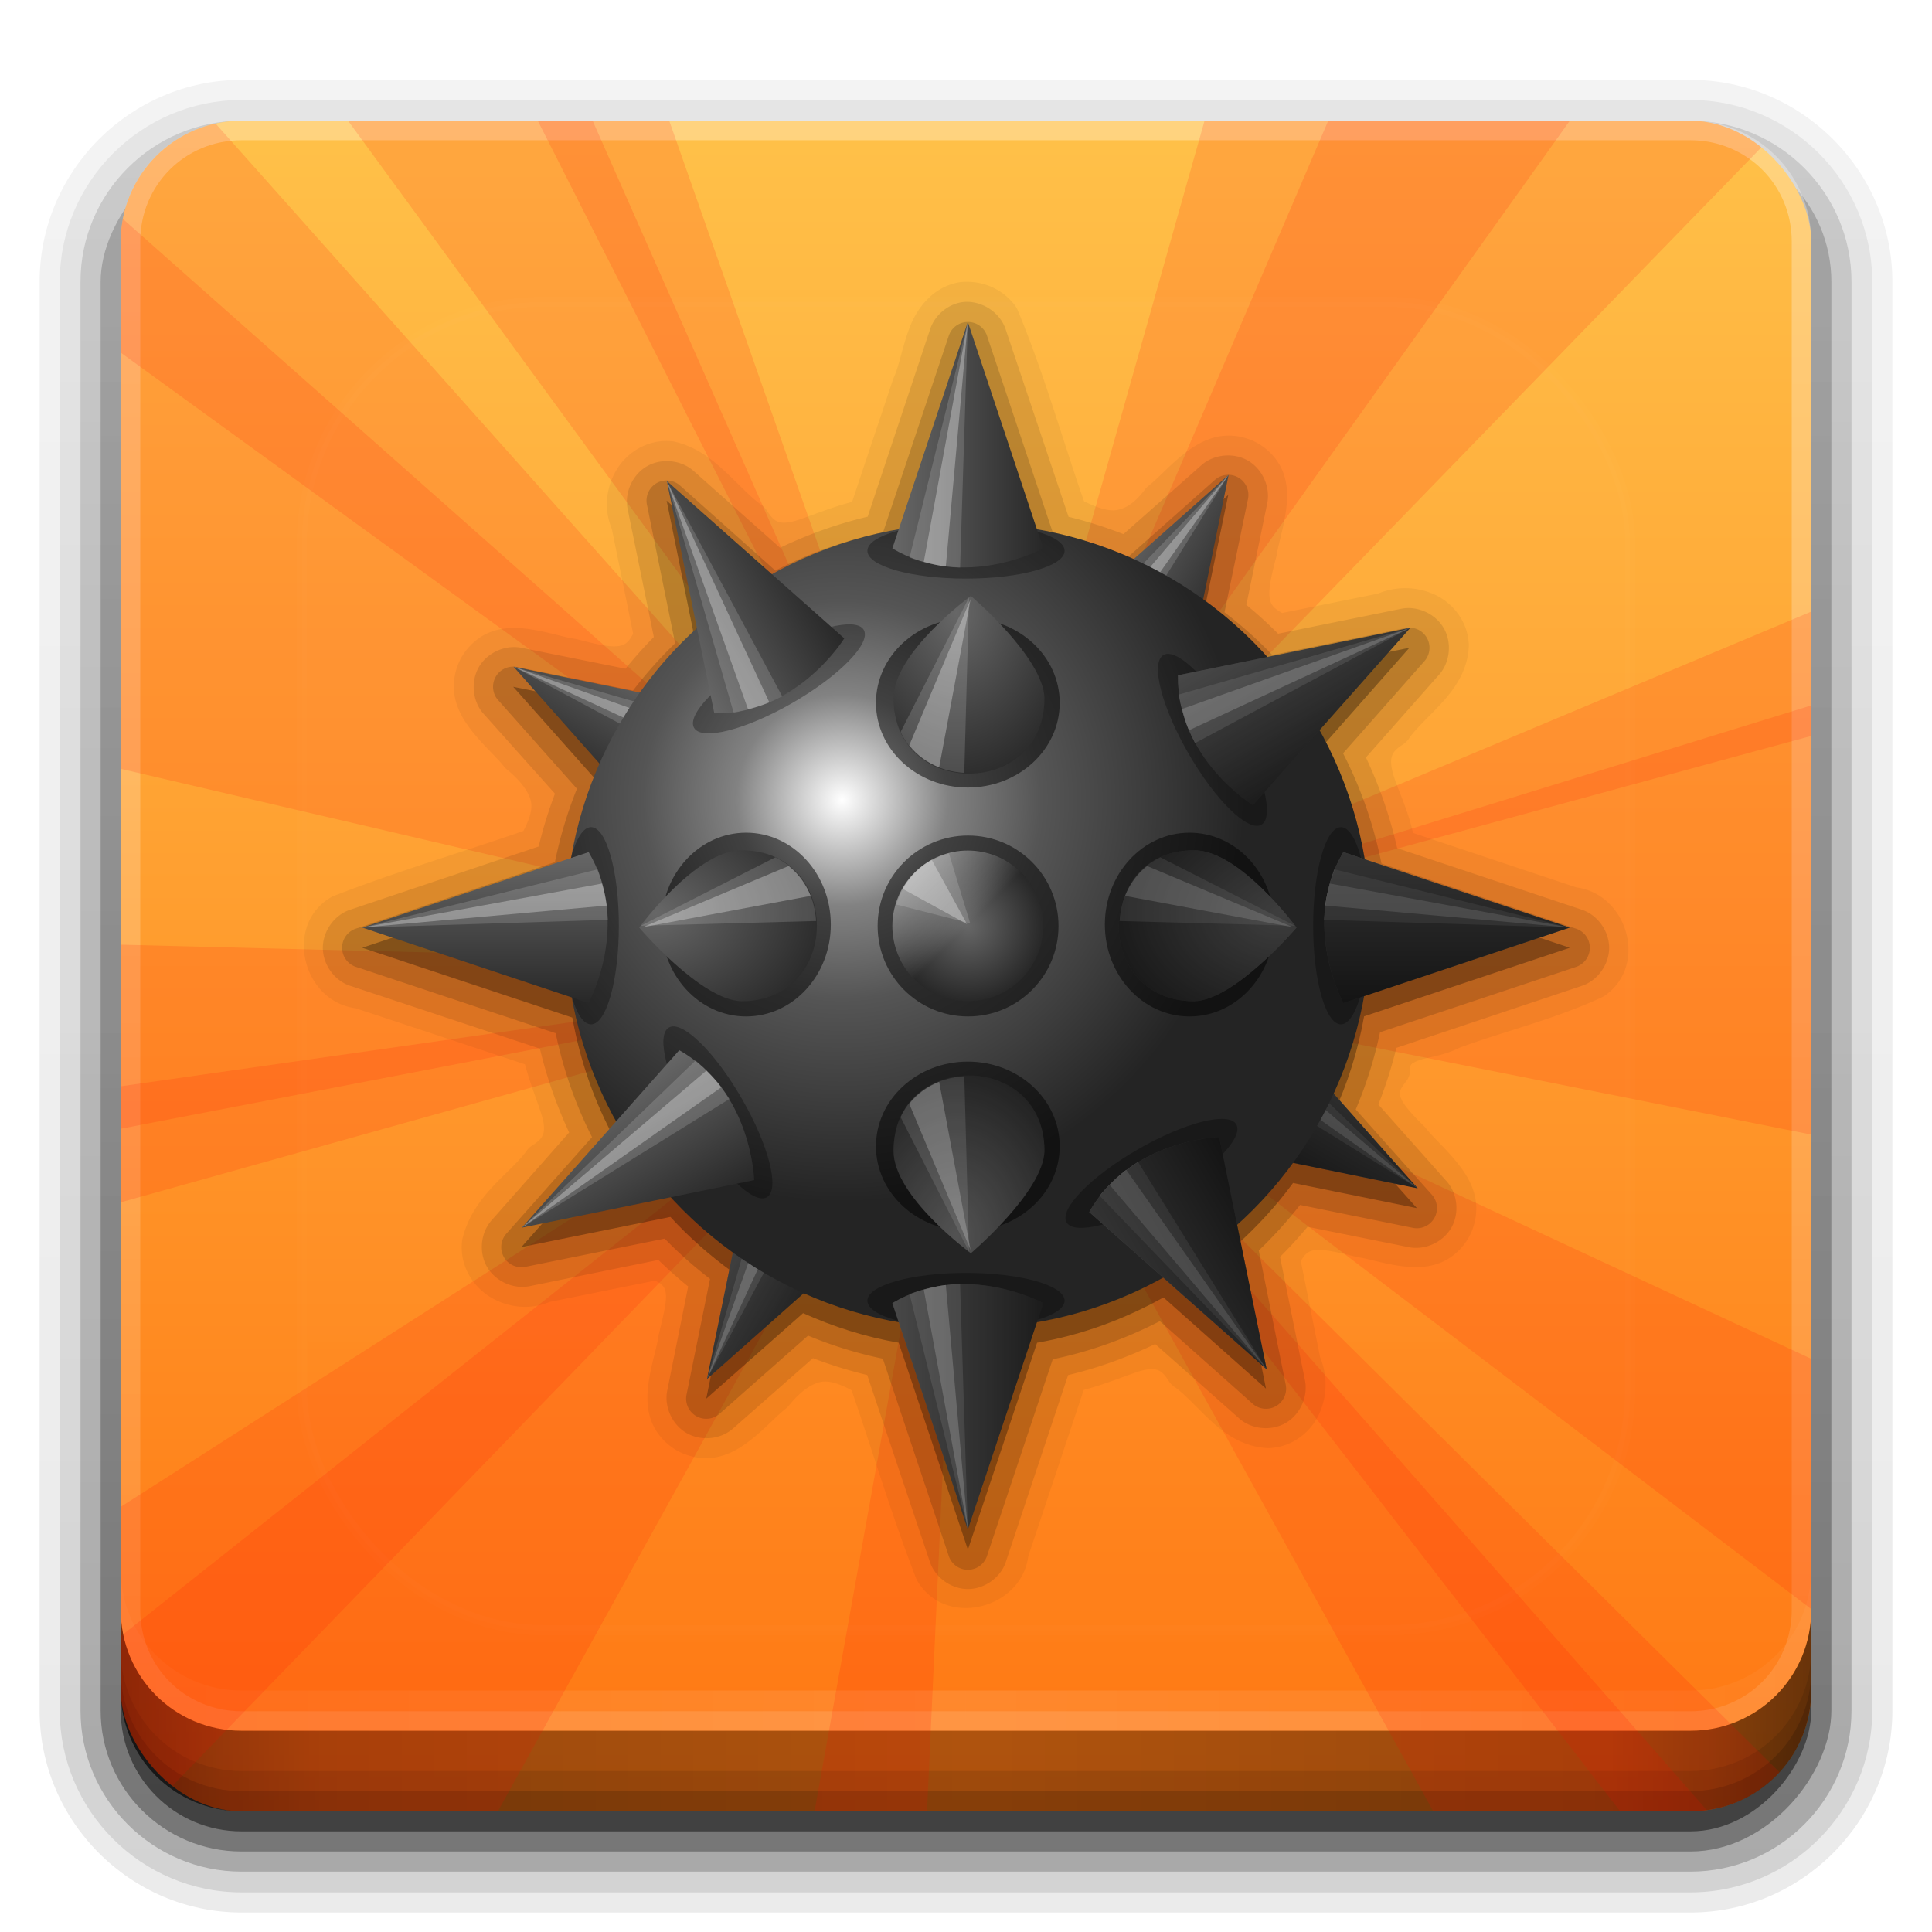 <?xml version="1.0" encoding="UTF-8" standalone="no"?>
<!-- Created with Inkscape (http://www.inkscape.org/) -->

<svg
   xmlns:dc="http://purl.org/dc/elements/1.1/"
   xmlns:cc="http://creativecommons.org/ns#"
   xmlns:rdf="http://www.w3.org/1999/02/22-rdf-syntax-ns#"
   xmlns:svg="http://www.w3.org/2000/svg"
   xmlns="http://www.w3.org/2000/svg"
   xmlns:xlink="http://www.w3.org/1999/xlink"
   xmlns:sodipodi="http://sodipodi.sourceforge.net/DTD/sodipodi-0.dtd"
   xmlns:inkscape="http://www.inkscape.org/namespaces/inkscape"
   width="96"
   height="96"
   id="svg2408"
   sodipodi:version="0.32"
   inkscape:version="0.92.2 5c3e80d, 2017-08-06"
   version="1.0"
   sodipodi:docname="gnome-mines.svg"
   inkscape:output_extension="org.inkscape.output.svg.inkscape"
   style="display:inline">
  <defs
     id="defs2410">
    <linearGradient
       id="linearGradient4152">
      <stop
         style="stop-color:#ffffff;stop-opacity:1;"
         offset="0"
         id="stop4154" />
      <stop
         id="stop4160"
         offset="0.5"
         style="stop-color:#ffffff;stop-opacity:0;" />
      <stop
         style="stop-color:#ffffff;stop-opacity:0;"
         offset="1"
         id="stop4156" />
    </linearGradient>
    <linearGradient
       id="linearGradient3802">
      <stop
         style="stop-color:#676767;stop-opacity:1;"
         offset="0"
         id="stop3804" />
      <stop
         style="stop-color:#282828;stop-opacity:1;"
         offset="1"
         id="stop3806" />
    </linearGradient>
    <linearGradient
       id="linearGradient3786">
      <stop
         style="stop-color:#ffffff;stop-opacity:1;"
         offset="0"
         id="stop3788" />
      <stop
         id="stop3794"
         offset="0.263"
         style="stop-color:#828282;stop-opacity:1;" />
      <stop
         style="stop-color:#555555;stop-opacity:1;"
         offset="0.495"
         id="stop3796" />
      <stop
         id="stop3798"
         offset="0.747"
         style="stop-color:#3d3d3d;stop-opacity:1;" />
      <stop
         style="stop-color:#242424;stop-opacity:1;"
         offset="1"
         id="stop3790" />
    </linearGradient>
    <linearGradient
       id="linearGradient3770">
      <stop
         offset="0"
         style="stop-color:#ff7612;stop-opacity:1;"
         id="stop3772" />
      <stop
         offset="1"
         style="stop-color:#ffc149;stop-opacity:1;"
         id="stop3778" />
    </linearGradient>
    <linearGradient
       id="ButtonShadow"
       gradientTransform="matrix(1.006,0,0,0.994,100,0)"
       x1="45.448"
       y1="92.54"
       x2="45.448"
       y2="7.017"
       gradientUnits="userSpaceOnUse">
      <stop
         style="stop-color:#000000;stop-opacity:1;"
         offset="0"
         id="stop3750" />
      <stop
         style="stop-color:#000000;stop-opacity:0.588;"
         offset="1"
         id="stop3752" />
    </linearGradient>
    <linearGradient
       inkscape:collect="always"
       id="linearGradient3737">
      <stop
         style="stop-color:#ffffff;stop-opacity:1;"
         offset="0"
         id="stop3739" />
      <stop
         style="stop-color:#ffffff;stop-opacity:0;"
         offset="1"
         id="stop3741" />
    </linearGradient>
    <linearGradient
       id="linearGradient3700">
      <stop
         style="stop-color:#70a83e;stop-opacity:1;"
         offset="0"
         id="stop3702" />
      <stop
         style="stop-color:#9fd058;stop-opacity:1;"
         offset="1"
         id="stop3704" />
    </linearGradient>
    <inkscape:perspective
       sodipodi:type="inkscape:persp3d"
       inkscape:vp_x="0 : 526.18109 : 1"
       inkscape:vp_y="0 : 1000 : 0"
       inkscape:vp_z="744.09448 : 526.18109 : 1"
       inkscape:persp3d-origin="372.04724 : 350.78739 : 1"
       id="perspective2416" />
    <linearGradient
       inkscape:collect="always"
       xlink:href="#linearGradient3700"
       id="linearGradient3706"
       x1="48"
       y1="90"
       x2="48"
       y2="5.988"
       gradientUnits="userSpaceOnUse" />
    <linearGradient
       inkscape:collect="always"
       xlink:href="#linearGradient3737"
       id="linearGradient3743"
       x1="36.357"
       y1="6"
       x2="36.357"
       y2="63.893"
       gradientUnits="userSpaceOnUse" />
    <filter
       inkscape:collect="always"
       id="filter3174"
       color-interpolation-filters="sRGB">
      <feGaussianBlur
         inkscape:collect="always"
         stdDeviation="1.71"
         id="feGaussianBlur3176" />
    </filter>
    <filter
       inkscape:collect="always"
       id="filter3794"
       x="-0.192"
       width="1.384"
       y="-0.192"
       height="1.384"
       color-interpolation-filters="sRGB">
      <feGaussianBlur
         inkscape:collect="always"
         stdDeviation="5.28"
         id="feGaussianBlur3796" />
    </filter>
    <linearGradient
       inkscape:collect="always"
       xlink:href="#linearGradient3737"
       id="linearGradient3613"
       x1="48"
       y1="20.221"
       x2="48"
       y2="138.661"
       gradientUnits="userSpaceOnUse" />
    <clipPath
       clipPathUnits="userSpaceOnUse"
       id="clipPath3613">
      <rect
         ry="6"
         rx="6"
         y="6"
         x="6"
         height="84"
         width="84"
         id="rect3615"
         style="fill:#ffffff;fill-opacity:1;fill-rule:nonzero;stroke:none" />
    </clipPath>
    <linearGradient
       inkscape:collect="always"
       xlink:href="#linearGradient3700"
       id="linearGradient3617"
       gradientUnits="userSpaceOnUse"
       x1="48"
       y1="90"
       x2="48"
       y2="5.988" />
    <inkscape:perspective
       id="perspective2947"
       inkscape:persp3d-origin="0.5 : 0.33333333 : 1"
       inkscape:vp_z="1 : 0.5 : 1"
       inkscape:vp_y="0 : 1000 : 0"
       inkscape:vp_x="0 : 0.5 : 1"
       sodipodi:type="inkscape:persp3d" />
    <clipPath
       clipPathUnits="userSpaceOnUse"
       id="clipPath4356">
      <path
         style="fill:#ffffff;fill-opacity:1;stroke:none;display:inline"
         d="M 14.155,5 C 9.083,5 5,9.083 5,14.155 L 5,113.845 C 5,118.917 9.083,123 14.155,123 l 99.69,0 C 118.917,123 123,118.917 123,113.845 l 0,-99.69 C 123,9.083 118.917,5 113.845,5 L 14.155,5 z"
         id="path4358" />
    </clipPath>
    <linearGradient
       inkscape:collect="always"
       id="linearGradient4324">
      <stop
         style="stop-color:#ffffff;stop-opacity:1;"
         offset="0"
         id="stop4326" />
      <stop
         style="stop-color:#ffffff;stop-opacity:0;"
         offset="1"
         id="stop4328" />
    </linearGradient>
    <clipPath
       clipPathUnits="userSpaceOnUse"
       id="clipPath4342">
      <path
         id="path4344"
         d="M 14.155,5 C 9.083,5 5,9.083 5,14.155 L 5,113.845 C 5,118.917 9.083,123 14.155,123 l 99.69,0 C 118.917,123 123,118.917 123,113.845 l 0,-99.69 C 123,9.083 118.917,5 113.845,5 L 14.155,5 z"
         style="fill:#ffffff;fill-opacity:1;stroke:none;display:inline" />
    </clipPath>
    <radialGradient
       inkscape:collect="always"
       xlink:href="#linearGradient4324"
       id="radialGradient4330"
       cx="64.613"
       cy="52.863"
       fx="64.613"
       fy="52.863"
       r="107.426"
       gradientTransform="matrix(0.567,-1.5960417e-8,1.8114018e-8,0.644,27.953,18.822)"
       gradientUnits="userSpaceOnUse" />
    <clipPath
       clipPathUnits="userSpaceOnUse"
       id="clipPath4346">
      <path
         style="fill:#ffffff;fill-opacity:1;stroke:none;display:inline"
         d="M 14.155,5 C 9.083,5 5,9.083 5,14.155 L 5,113.845 C 5,118.917 9.083,123 14.155,123 l 99.69,0 C 118.917,123 123,118.917 123,113.845 l 0,-99.69 C 123,9.083 118.917,5 113.845,5 L 14.155,5 z"
         id="path4348" />
    </clipPath>
    <radialGradient
       inkscape:collect="always"
       xlink:href="#linearGradient4324"
       id="radialGradient2928"
       gradientUnits="userSpaceOnUse"
       gradientTransform="matrix(0.567,-1.5960417e-8,1.8114018e-8,0.644,27.953,18.822)"
       cx="64.613"
       cy="52.863"
       fx="64.613"
       fy="52.863"
       r="107.426" />
    <radialGradient
       inkscape:collect="always"
       xlink:href="#linearGradient4324"
       id="radialGradient2930"
       gradientUnits="userSpaceOnUse"
       gradientTransform="matrix(0.472,0.315,0.358,-0.535,9.022,81.165)"
       cx="64.613"
       cy="52.863"
       fx="64.613"
       fy="52.863"
       r="107.426" />
    <radialGradient
       inkscape:collect="always"
       xlink:href="#linearGradient4324"
       id="radialGradient3708"
       gradientUnits="userSpaceOnUse"
       gradientTransform="matrix(0.472,0.315,0.358,-0.535,9.022,81.165)"
       cx="64.613"
       cy="52.863"
       fx="64.613"
       fy="52.863"
       r="107.426" />
    <inkscape:perspective
       id="perspective2899"
       inkscape:persp3d-origin="0.5 : 0.33333333 : 1"
       inkscape:vp_z="1 : 0.5 : 1"
       inkscape:vp_y="0 : 1000 : 0"
       inkscape:vp_x="0 : 0.5 : 1"
       sodipodi:type="inkscape:persp3d" />
    <clipPath
       clipPathUnits="userSpaceOnUse"
       id="clipPath4407">
      <path
         style="fill:#ffffff;fill-opacity:1;stroke:none;display:inline"
         d="M 14.155,5 C 9.083,5 5,9.083 5,14.155 L 5,113.845 C 5,118.917 9.083,123 14.155,123 l 99.69,0 C 118.917,123 123,118.917 123,113.845 l 0,-99.69 C 123,9.083 118.917,5 113.845,5 L 14.155,5 z"
         id="path4409" />
    </clipPath>
    <linearGradient
       gradientTransform="matrix(0.324,0,0,0.324,3.233,2.558)"
       gradientUnits="userSpaceOnUse"
       xlink:href="#linearGradient5128"
       id="linearGradient2512"
       y2="20.895"
       x2="84.639"
       y1="105.105"
       x1="86.133" />
    <linearGradient
       id="linearGradient5128">
      <stop
         offset="0"
         style="stop-color:#e5e5e5;stop-opacity:1"
         id="stop5130" />
      <stop
         offset="1"
         style="stop-color:#ababab;stop-opacity:1"
         id="stop5132" />
    </linearGradient>
    <linearGradient
       gradientUnits="userSpaceOnUse"
       xlink:href="#linearGradient3309"
       id="linearGradient2515"
       y2="45.017"
       x2="20.759"
       y1="1"
       x1="20.759" />
    <linearGradient
       gradientUnits="userSpaceOnUse"
       id="linearGradient3309"
       y2="122.899"
       x2="63.999"
       y1="3.1"
       x1="63.999">
      <stop
         offset="0"
         style="stop-color:#f6f6f6;stop-opacity:1"
         id="stop3311" />
      <stop
         offset="1"
         style="stop-color:#d2d2d2;stop-opacity:1"
         id="stop3313" />
    </linearGradient>
    <linearGradient
       gradientUnits="userSpaceOnUse"
       xlink:href="#linearGradient3397"
       id="linearGradient2517"
       y2="45"
       x2="37.201"
       y1="1"
       x1="37.201" />
    <linearGradient
       id="linearGradient3397">
      <stop
         offset="0"
         style="stop-color:#aaa;stop-opacity:1"
         id="stop3399" />
      <stop
         offset="1"
         style="stop-color:#8c8c8c;stop-opacity:1"
         id="stop3401" />
    </linearGradient>
    <radialGradient
       gradientTransform="matrix(2.165,0,0,0.753,-111.565,36.518)"
       gradientUnits="userSpaceOnUse"
       xlink:href="#linearGradient8838"
       id="radialGradient2436"
       fy="4.625"
       fx="62.625"
       r="10.625"
       cy="4.625"
       cx="62.625" />
    <linearGradient
       id="linearGradient8838">
      <stop
         offset="0"
         style="stop-color:black;stop-opacity:1"
         id="stop8840" />
      <stop
         offset="1"
         style="stop-color:black;stop-opacity:0"
         id="stop8842" />
    </linearGradient>
    <inkscape:perspective
       id="perspective3752"
       inkscape:persp3d-origin="24 : 16 : 1"
       inkscape:vp_z="48 : 24 : 1"
       inkscape:vp_y="0 : 1000 : 0"
       inkscape:vp_x="0 : 24 : 1"
       sodipodi:type="inkscape:persp3d" />
    <linearGradient
       inkscape:collect="always"
       xlink:href="#linearGradient5128"
       id="linearGradient3801"
       gradientUnits="userSpaceOnUse"
       gradientTransform="matrix(0.415,0,0,0.415,21.438,21.853)"
       x1="86.133"
       y1="105.105"
       x2="84.639"
       y2="20.895" />
    <linearGradient
       inkscape:collect="always"
       xlink:href="#linearGradient3309"
       id="linearGradient3804"
       gradientUnits="userSpaceOnUse"
       gradientTransform="matrix(1.279,0,0,1.279,17.302,18.581)"
       x1="20.759"
       y1="1"
       x2="20.759"
       y2="45.017" />
    <linearGradient
       inkscape:collect="always"
       xlink:href="#linearGradient3397"
       id="linearGradient3806"
       gradientUnits="userSpaceOnUse"
       gradientTransform="matrix(1.279,0,0,1.279,17.302,18.581)"
       x1="37.201"
       y1="1"
       x2="37.201"
       y2="45" />
    <linearGradient
       inkscape:collect="always"
       xlink:href="#linearGradient3700"
       id="linearGradient3878"
       gradientUnits="userSpaceOnUse"
       x1="48"
       y1="90"
       x2="48"
       y2="5.988" />
    <inkscape:perspective
       id="perspective2922"
       inkscape:persp3d-origin="0.5 : 0.33333333 : 1"
       inkscape:vp_z="1 : 0.5 : 1"
       inkscape:vp_y="0 : 1000 : 0"
       inkscape:vp_x="0 : 0.5 : 1"
       sodipodi:type="inkscape:persp3d" />
    <linearGradient
       inkscape:collect="always"
       xlink:href="#linearGradient3700-4"
       id="linearGradient3878-0"
       gradientUnits="userSpaceOnUse"
       x1="48"
       y1="90"
       x2="48"
       y2="5.988" />
    <linearGradient
       id="linearGradient3700-4">
      <stop
         style="stop-color:#70a83e;stop-opacity:1;"
         offset="0"
         id="stop3702-4" />
      <stop
         style="stop-color:#9fd058;stop-opacity:1;"
         offset="1"
         id="stop3704-4" />
    </linearGradient>
    <linearGradient
       gradientTransform="translate(-6,-6)"
       y2="5.988"
       x2="48"
       y1="90"
       x1="48"
       gradientUnits="userSpaceOnUse"
       id="linearGradient2931"
       xlink:href="#linearGradient3700-4"
       inkscape:collect="always" />
    <linearGradient
       inkscape:collect="always"
       xlink:href="#linearGradient3700-4"
       id="linearGradient2971"
       gradientUnits="userSpaceOnUse"
       x1="48"
       y1="90"
       x2="48"
       y2="5.988" />
    <clipPath
       clipPathUnits="userSpaceOnUse"
       id="clipPath2973">
      <rect
         style="fill:url(#linearGradient2977);fill-opacity:1;fill-rule:nonzero;stroke:none"
         id="rect2975"
         width="84"
         height="84"
         x="6"
         y="6"
         rx="6"
         ry="6" />
    </clipPath>
    <linearGradient
       inkscape:collect="always"
       xlink:href="#linearGradient3700-4"
       id="linearGradient2977"
       gradientUnits="userSpaceOnUse"
       x1="48"
       y1="90"
       x2="48"
       y2="5.988" />
    <inkscape:perspective
       id="perspective2851"
       inkscape:persp3d-origin="0.5 : 0.33333333 : 1"
       inkscape:vp_z="1 : 0.5 : 1"
       inkscape:vp_y="0 : 1000 : 0"
       inkscape:vp_x="0 : 0.5 : 1"
       sodipodi:type="inkscape:persp3d" />
    <linearGradient
       gradientTransform="matrix(1.017,0,0,1.017,-1.103,-1.103)"
       gradientUnits="userSpaceOnUse"
       y2="5.425"
       x2="58.65"
       y1="122"
       x1="58.65"
       id="ButtonColor">
      <stop
         id="stop3189"
         offset="0"
         style="stop-color:#623b6b;stop-opacity:1;" />
      <stop
         id="stop3191"
         offset="1"
         style="stop-color:#ad7fa8;stop-opacity:1;" />
    </linearGradient>
    <linearGradient
       y2="5.425"
       x2="58.65"
       y1="122"
       x1="58.65"
       gradientTransform="matrix(1.017,0,0,1.017,21.896,-21.505)"
       gradientUnits="userSpaceOnUse"
       id="linearGradient2859"
       xlink:href="#ButtonColor"
       inkscape:collect="always" />
    <linearGradient
       inkscape:collect="always"
       xlink:href="#linearGradient3770"
       id="linearGradient3708"
       gradientUnits="userSpaceOnUse"
       x1="48"
       y1="90"
       x2="48"
       y2="5.988" />
    <inkscape:perspective
       id="perspective2891"
       inkscape:persp3d-origin="0.5 : 0.33333333 : 1"
       inkscape:vp_z="1 : 0.5 : 1"
       inkscape:vp_y="0 : 1000 : 0"
       inkscape:vp_x="0 : 0.5 : 1"
       sodipodi:type="inkscape:persp3d" />
    <radialGradient
       cx="1.081"
       cy="10.166"
       r="23"
       fx="1.081"
       fy="10.166"
       id="radialGradient3464"
       xlink:href="#linearGradient2867-449-88-871-390-598-476-591-434-148"
       gradientUnits="userSpaceOnUse"
       gradientTransform="matrix(2.3809317e-7,3.684,-5.914,1.6642668e-7,124.121,28.889)" />
    <linearGradient
       id="linearGradient2867-449-88-871-390-598-476-591-434-148">
      <stop
         id="stop4627"
         style="stop-color:#51cfee;stop-opacity:1"
         offset="0" />
      <stop
         id="stop4629"
         style="stop-color:#49a3d2;stop-opacity:1"
         offset="0.262" />
      <stop
         id="stop4631"
         style="stop-color:#3470b4;stop-opacity:1"
         offset="0.705" />
      <stop
         id="stop4633"
         style="stop-color:#1b5699;stop-opacity:1"
         offset="1" />
    </linearGradient>
    <linearGradient
       x1="10.014"
       y1="44.96"
       x2="10.014"
       y2="2.876"
       id="linearGradient3466"
       xlink:href="#linearGradient3707-319-631"
       gradientUnits="userSpaceOnUse"
       gradientTransform="matrix(2.532,0,0,2.417,3.232,10.951)" />
    <linearGradient
       id="linearGradient3707-319-631">
      <stop
         id="stop4637"
         style="stop-color:#254b6d;stop-opacity:1"
         offset="0" />
      <stop
         id="stop4639"
         style="stop-color:#415b73;stop-opacity:1"
         offset="0.5" />
      <stop
         id="stop4641"
         style="stop-color:#6195b5;stop-opacity:1"
         offset="1" />
    </linearGradient>
    <radialGradient
       r="23"
       fy="10.166"
       fx="1.081"
       cy="10.166"
       cx="1.081"
       gradientTransform="matrix(2.3809317e-7,3.684,-5.914,1.6642668e-7,16.053,37.327)"
       gradientUnits="userSpaceOnUse"
       id="radialGradient2907"
       xlink:href="#linearGradient2867-449-88-871-390-598-476-591-434-148"
       inkscape:collect="always" />
    <linearGradient
       y2="2.876"
       x2="10.014"
       y1="44.96"
       x1="10.014"
       gradientTransform="matrix(2.532,0,0,2.417,-104.836,19.389)"
       gradientUnits="userSpaceOnUse"
       id="linearGradient2909"
       xlink:href="#linearGradient3707-319-631"
       inkscape:collect="always" />
    <inkscape:perspective
       id="perspective2919"
       inkscape:persp3d-origin="0.5 : 0.33333333 : 1"
       inkscape:vp_z="1 : 0.5 : 1"
       inkscape:vp_y="0 : 1000 : 0"
       inkscape:vp_x="0 : 0.5 : 1"
       sodipodi:type="inkscape:persp3d" />
    <linearGradient
       x1="116.296"
       y1="32.375"
       x2="116.296"
       y2="226.18"
       id="linearGradient3428"
       xlink:href="#linearGradient3202"
       gradientUnits="userSpaceOnUse"
       gradientTransform="matrix(0.358,0,0,0.372,18.575,20.971)" />
    <linearGradient
       id="linearGradient3202">
      <stop
         id="stop3204"
         style="stop-color:#ffffff;stop-opacity:1"
         offset="0" />
      <stop
         id="stop3206"
         style="stop-color:#ced3d6;stop-opacity:1"
         offset="1" />
    </linearGradient>
    <linearGradient
       inkscape:collect="always"
       xlink:href="#linearGradient3202"
       id="linearGradient3809"
       gradientUnits="userSpaceOnUse"
       gradientTransform="matrix(0.328,0,0,0.341,6.361,4.973)"
       x1="116.296"
       y1="32.375"
       x2="116.296"
       y2="226.18" />
    <linearGradient
       inkscape:collect="always"
       xlink:href="#linearGradient3202"
       id="linearGradient3811"
       gradientUnits="userSpaceOnUse"
       gradientTransform="matrix(0.328,0,0,0.341,6.361,3.973)"
       x1="116.296"
       y1="32.375"
       x2="116.296"
       y2="226.18" />
    <linearGradient
       inkscape:collect="always"
       xlink:href="#linearGradient2867-449-88-871-390-598-476-591-434-148"
       id="linearGradient3718"
       gradientUnits="userSpaceOnUse"
       gradientTransform="translate(-100,-96)"
       x1="48"
       y1="90"
       x2="48"
       y2="5.988" />
    <linearGradient
       inkscape:collect="always"
       xlink:href="#ButtonShadow"
       id="linearGradient3721"
       gradientUnits="userSpaceOnUse"
       gradientTransform="translate(0,-97)"
       x1="32.251"
       y1="6.132"
       x2="32.251"
       y2="90.239" />
    <linearGradient
       inkscape:collect="always"
       xlink:href="#ButtonShadow"
       id="linearGradient3725"
       gradientUnits="userSpaceOnUse"
       gradientTransform="matrix(1.024,0,0,1.012,-1.143,-98.071)"
       x1="32.251"
       y1="6.132"
       x2="32.251"
       y2="90.239" />
    <linearGradient
       inkscape:collect="always"
       xlink:href="#ButtonShadow"
       id="linearGradient3729"
       gradientUnits="userSpaceOnUse"
       gradientTransform="matrix(1.024,0,0,1,-1.143,-98)"
       x1="32.251"
       y1="6.132"
       x2="32.251"
       y2="90.239" />
    <linearGradient
       inkscape:collect="always"
       xlink:href="#ButtonShadow"
       id="linearGradient3733"
       gradientUnits="userSpaceOnUse"
       gradientTransform="matrix(1.024,0,0,1,-1.143,-98)"
       x1="32.251"
       y1="6.132"
       x2="32.251"
       y2="90.239" />
    <linearGradient
       inkscape:collect="always"
       xlink:href="#ButtonShadow"
       id="linearGradient3738"
       gradientUnits="userSpaceOnUse"
       gradientTransform="matrix(1.024,0,0,1,-1.143,-98)"
       x1="32.251"
       y1="6.132"
       x2="32.251"
       y2="90.239" />
    <linearGradient
       inkscape:collect="always"
       xlink:href="#ButtonShadow"
       id="linearGradient3742"
       gradientUnits="userSpaceOnUse"
       gradientTransform="matrix(1.024,0,0,1,-1.143,-98)"
       x1="32.251"
       y1="6.132"
       x2="32.251"
       y2="90.239" />
    <linearGradient
       inkscape:collect="always"
       xlink:href="#ButtonShadow"
       id="linearGradient3746"
       gradientUnits="userSpaceOnUse"
       gradientTransform="matrix(1.024,0,0,1,-1.143,-98)"
       x1="32.251"
       y1="6.132"
       x2="32.251"
       y2="90.239" />
    <linearGradient
       inkscape:collect="always"
       xlink:href="#ButtonShadow"
       id="linearGradient3750"
       gradientUnits="userSpaceOnUse"
       gradientTransform="matrix(1.024,0,0,1,-1.143,-98)"
       x1="32.251"
       y1="6.132"
       x2="32.251"
       y2="90.239" />
    <linearGradient
       inkscape:collect="always"
       xlink:href="#ButtonShadow"
       id="linearGradient3755"
       gradientUnits="userSpaceOnUse"
       gradientTransform="matrix(1.024,0,0,1,-1.143,-98)"
       x1="32.251"
       y1="6.132"
       x2="32.251"
       y2="90.239" />
    <linearGradient
       inkscape:collect="always"
       xlink:href="#ButtonShadow"
       id="linearGradient3759"
       gradientUnits="userSpaceOnUse"
       gradientTransform="matrix(1.024,0,0,1,-1.143,-98)"
       x1="32.251"
       y1="6.132"
       x2="32.251"
       y2="90.239" />
    <linearGradient
       inkscape:collect="always"
       xlink:href="#ButtonShadow"
       id="linearGradient3763"
       gradientUnits="userSpaceOnUse"
       gradientTransform="matrix(1.024,0,0,1,-1.143,-98)"
       x1="32.251"
       y1="6.132"
       x2="32.251"
       y2="90.239" />
    <linearGradient
       inkscape:collect="always"
       xlink:href="#ButtonShadow"
       id="linearGradient3767"
       gradientUnits="userSpaceOnUse"
       gradientTransform="matrix(1.024,0,0,1,-1.143,-98)"
       x1="32.251"
       y1="6.132"
       x2="32.251"
       y2="90.239" />
    <linearGradient
       inkscape:collect="always"
       xlink:href="#ButtonShadow"
       id="linearGradient3771"
       gradientUnits="userSpaceOnUse"
       gradientTransform="matrix(1.024,0,0,1,-1.143,-98)"
       x1="32.251"
       y1="6.132"
       x2="32.251"
       y2="90.239" />
    <linearGradient
       inkscape:collect="always"
       xlink:href="#ButtonShadow"
       id="linearGradient3775"
       gradientUnits="userSpaceOnUse"
       gradientTransform="matrix(1.024,0,0,1,-1.143,-98)"
       x1="32.251"
       y1="6.132"
       x2="32.251"
       y2="90.239" />
    <linearGradient
       inkscape:collect="always"
       xlink:href="#ButtonShadow"
       id="linearGradient2966"
       gradientUnits="userSpaceOnUse"
       gradientTransform="matrix(1.024,0,0,1.012,-1.143,-98.071)"
       x1="32.251"
       y1="6.132"
       x2="32.251"
       y2="90.239" />
    <linearGradient
       inkscape:collect="always"
       xlink:href="#ButtonShadow"
       id="linearGradient2970"
       gradientUnits="userSpaceOnUse"
       gradientTransform="matrix(1.024,0,0,1.012,-1.143,-98.071)"
       x1="32.251"
       y1="6.132"
       x2="32.251"
       y2="90.239" />
    <linearGradient
       inkscape:collect="always"
       xlink:href="#ButtonShadow"
       id="linearGradient3747"
       gradientUnits="userSpaceOnUse"
       gradientTransform="matrix(1.024,0,0,1.012,-1.143,-98.071)"
       x1="32.251"
       y1="6.132"
       x2="32.251"
       y2="90.239" />
    <linearGradient
       inkscape:collect="always"
       xlink:href="#ButtonShadow"
       id="linearGradient3752"
       gradientUnits="userSpaceOnUse"
       gradientTransform="matrix(1.024,0,0,1.012,-1.143,-98.071)"
       x1="32.251"
       y1="6.132"
       x2="32.251"
       y2="90.239" />
    <linearGradient
       inkscape:collect="always"
       xlink:href="#ButtonShadow"
       id="linearGradient3756"
       gradientUnits="userSpaceOnUse"
       gradientTransform="matrix(1.024,0,0,1.012,-1.143,-98.071)"
       x1="32.251"
       y1="6.132"
       x2="32.251"
       y2="90.239" />
    <linearGradient
       inkscape:collect="always"
       xlink:href="#ButtonShadow"
       id="linearGradient3760"
       gradientUnits="userSpaceOnUse"
       gradientTransform="matrix(1.024,0,0,1.012,-1.143,-98.071)"
       x1="32.251"
       y1="6.132"
       x2="32.251"
       y2="90.239" />
    <linearGradient
       inkscape:collect="always"
       xlink:href="#ButtonShadow"
       id="linearGradient3768"
       gradientUnits="userSpaceOnUse"
       gradientTransform="matrix(1.024,0,0,1.012,-1.143,-98.071)"
       x1="32.251"
       y1="6.132"
       x2="32.251"
       y2="90.239" />
    <linearGradient
       inkscape:collect="always"
       xlink:href="#ButtonShadow"
       id="linearGradient3772"
       gradientUnits="userSpaceOnUse"
       gradientTransform="matrix(1.024,0,0,1.012,-1.143,-98.071)"
       x1="32.251"
       y1="6.132"
       x2="32.251"
       y2="90.239" />
    <linearGradient
       inkscape:collect="always"
       xlink:href="#ButtonShadow"
       id="linearGradient3776"
       gradientUnits="userSpaceOnUse"
       gradientTransform="matrix(1.024,0,0,1.012,-1.143,-98.071)"
       x1="32.251"
       y1="6.132"
       x2="32.251"
       y2="90.239" />
    <linearGradient
       inkscape:collect="always"
       xlink:href="#ButtonShadow"
       id="linearGradient3780"
       gradientUnits="userSpaceOnUse"
       gradientTransform="matrix(1.024,0,0,1.012,-1.143,-98.071)"
       x1="32.251"
       y1="6.132"
       x2="32.251"
       y2="90.239" />
    <linearGradient
       inkscape:collect="always"
       xlink:href="#ButtonShadow"
       id="linearGradient3784"
       gradientUnits="userSpaceOnUse"
       gradientTransform="matrix(1.024,0,0,1.012,-1.143,-98.071)"
       x1="32.251"
       y1="6.132"
       x2="32.251"
       y2="90.239" />
    <linearGradient
       inkscape:collect="always"
       xlink:href="#ButtonShadow"
       id="linearGradient3788"
       gradientUnits="userSpaceOnUse"
       gradientTransform="matrix(1.024,0,0,1.012,-1.143,-98.071)"
       x1="32.251"
       y1="6.132"
       x2="32.251"
       y2="90.239" />
    <linearGradient
       inkscape:collect="always"
       xlink:href="#linearGradient3802"
       id="linearGradient4294"
       gradientUnits="userSpaceOnUse"
       x1="45"
       y1="28.878"
       x2="51"
       y2="28.878" />
    <linearGradient
       inkscape:collect="always"
       xlink:href="#linearGradient3802"
       id="linearGradient4296"
       gradientUnits="userSpaceOnUse"
       x1="45"
       y1="28.878"
       x2="51"
       y2="28.878" />
    <linearGradient
       inkscape:collect="always"
       xlink:href="#linearGradient3802"
       id="linearGradient4298"
       gradientUnits="userSpaceOnUse"
       gradientTransform="matrix(1,0,0,-1,-1.586914e-7,96)"
       x1="45"
       y1="28.878"
       x2="51"
       y2="28.878" />
    <linearGradient
       inkscape:collect="always"
       xlink:href="#linearGradient3802"
       id="linearGradient4300"
       gradientUnits="userSpaceOnUse"
       gradientTransform="rotate(90,47.927,48)"
       x1="45"
       y1="28.878"
       x2="51"
       y2="28.878" />
    <radialGradient
       inkscape:collect="always"
       xlink:href="#linearGradient3786"
       id="radialGradient4302"
       gradientUnits="userSpaceOnUse"
       cx="37.5"
       cy="37.5"
       fx="37.5"
       fy="37.5"
       r="8" />
    <linearGradient
       inkscape:collect="always"
       xlink:href="#linearGradient3802"
       id="linearGradient4304"
       gradientUnits="userSpaceOnUse"
       x1="45"
       y1="28.878"
       x2="51"
       y2="28.878" />
    <linearGradient
       inkscape:collect="always"
       xlink:href="#linearGradient3802"
       id="linearGradient4306"
       gradientUnits="userSpaceOnUse"
       x1="45"
       y1="28.878"
       x2="51"
       y2="28.878" />
    <linearGradient
       inkscape:collect="always"
       xlink:href="#linearGradient3802"
       id="linearGradient4308"
       gradientUnits="userSpaceOnUse"
       gradientTransform="matrix(1,0,0,-1,-1.5869141e-7,96)"
       x1="45"
       y1="28.878"
       x2="51"
       y2="28.878" />
    <linearGradient
       inkscape:collect="always"
       xlink:href="#linearGradient3802"
       id="linearGradient4310"
       gradientUnits="userSpaceOnUse"
       gradientTransform="rotate(90,47.927,48)"
       x1="45"
       y1="28.878"
       x2="51"
       y2="28.878" />
    <linearGradient
       inkscape:collect="always"
       xlink:href="#linearGradient3802"
       id="linearGradient4312"
       gradientUnits="userSpaceOnUse"
       x1="45"
       y1="28.878"
       x2="51"
       y2="28.878" />
    <linearGradient
       inkscape:collect="always"
       xlink:href="#linearGradient3802"
       id="linearGradient4314"
       gradientUnits="userSpaceOnUse"
       x1="45"
       y1="28.878"
       x2="51"
       y2="28.878" />
    <linearGradient
       inkscape:collect="always"
       xlink:href="#linearGradient3802"
       id="linearGradient4316"
       gradientUnits="userSpaceOnUse"
       gradientTransform="matrix(1,0,0,-1,-1.586914e-7,96)"
       x1="45"
       y1="28.878"
       x2="51"
       y2="28.878" />
    <linearGradient
       inkscape:collect="always"
       xlink:href="#linearGradient3802"
       id="linearGradient4318"
       gradientUnits="userSpaceOnUse"
       gradientTransform="rotate(90,47.927,48)"
       x1="45"
       y1="28.878"
       x2="51"
       y2="28.878" />
    <radialGradient
       inkscape:collect="always"
       xlink:href="#linearGradient3802"
       id="radialGradient4320"
       gradientUnits="userSpaceOnUse"
       cx="48"
       cy="48"
       fx="48"
       fy="48"
       r="3" />
    <radialGradient
       inkscape:collect="always"
       xlink:href="#linearGradient3802"
       id="radialGradient4322"
       gradientUnits="userSpaceOnUse"
       gradientTransform="matrix(2.007,-3.115707e-7,2.2679513e-7,1.461,-35.349,-22.262)"
       cx="35.355"
       cy="47.746"
       fx="35.355"
       fy="47.746"
       r="3.532" />
    <radialGradient
       inkscape:collect="always"
       xlink:href="#linearGradient3802"
       id="radialGradient4324"
       gradientUnits="userSpaceOnUse"
       gradientTransform="matrix(2.007,-3.115707e-7,2.2679513e-7,1.461,-35.349,-22.262)"
       cx="35.355"
       cy="47.746"
       fx="35.355"
       fy="47.746"
       r="3.532" />
    <linearGradient
       inkscape:collect="always"
       xlink:href="#linearGradient4152"
       id="linearGradient4330"
       gradientUnits="userSpaceOnUse"
       x1="45"
       y1="48"
       x2="51"
       y2="48" />
    <radialGradient
       inkscape:collect="always"
       xlink:href="#linearGradient3802"
       id="radialGradient4339"
       gradientUnits="userSpaceOnUse"
       gradientTransform="matrix(-3.8946337e-7,-2.509,1.826,-2.8349391e-7,-39.678,152.127)"
       cx="35.355"
       cy="47.746"
       fx="35.355"
       fy="47.746"
       r="3.532" />
    <radialGradient
       inkscape:collect="always"
       xlink:href="#linearGradient3802"
       id="radialGradient4346"
       gradientUnits="userSpaceOnUse"
       gradientTransform="matrix(-2.509,-3.8946337e-7,-2.8349391e-7,1.826,152.277,-39.828)"
       cx="35.355"
       cy="47.746"
       fx="35.355"
       fy="47.746"
       r="3.532" />
    <linearGradient
       inkscape:collect="always"
       xlink:href="#linearGradient3802"
       id="linearGradient4612"
       gradientUnits="userSpaceOnUse"
       x1="45"
       y1="28.878"
       x2="51"
       y2="28.878" />
    <linearGradient
       inkscape:collect="always"
       xlink:href="#linearGradient3802"
       id="linearGradient4614"
       gradientUnits="userSpaceOnUse"
       x1="45"
       y1="28.878"
       x2="51"
       y2="28.878" />
    <linearGradient
       inkscape:collect="always"
       xlink:href="#linearGradient3802"
       id="linearGradient4616"
       gradientUnits="userSpaceOnUse"
       gradientTransform="matrix(1,0,0,-1,-1.5869136e-7,96)"
       x1="45"
       y1="28.878"
       x2="51"
       y2="28.878" />
    <linearGradient
       inkscape:collect="always"
       xlink:href="#linearGradient3802"
       id="linearGradient4618"
       gradientUnits="userSpaceOnUse"
       gradientTransform="matrix(0,1,-1,0,95.927,0.073)"
       x1="45"
       y1="28.878"
       x2="51"
       y2="28.878" />
    <radialGradient
       inkscape:collect="always"
       xlink:href="#linearGradient3786"
       id="radialGradient4620"
       gradientUnits="userSpaceOnUse"
       cx="37.5"
       cy="37.5"
       fx="37.5"
       fy="37.5"
       r="8" />
    <linearGradient
       inkscape:collect="always"
       xlink:href="#linearGradient3802"
       id="linearGradient4622"
       gradientUnits="userSpaceOnUse"
       x1="45"
       y1="28.878"
       x2="51"
       y2="28.878" />
    <linearGradient
       inkscape:collect="always"
       xlink:href="#linearGradient3802"
       id="linearGradient4624"
       gradientUnits="userSpaceOnUse"
       x1="45"
       y1="28.878"
       x2="51"
       y2="28.878" />
    <linearGradient
       inkscape:collect="always"
       xlink:href="#linearGradient3802"
       id="linearGradient4626"
       gradientUnits="userSpaceOnUse"
       gradientTransform="matrix(1,0,0,-1,-1.5869142e-7,96)"
       x1="45"
       y1="28.878"
       x2="51"
       y2="28.878" />
    <linearGradient
       inkscape:collect="always"
       xlink:href="#linearGradient3802"
       id="linearGradient4628"
       gradientUnits="userSpaceOnUse"
       gradientTransform="matrix(0,1,-1,0,95.927,0.073)"
       x1="45"
       y1="28.878"
       x2="51"
       y2="28.878" />
    <linearGradient
       inkscape:collect="always"
       xlink:href="#linearGradient3802"
       id="linearGradient4630"
       gradientUnits="userSpaceOnUse"
       x1="45"
       y1="28.878"
       x2="51"
       y2="28.878" />
    <linearGradient
       inkscape:collect="always"
       xlink:href="#linearGradient3802"
       id="linearGradient4632"
       gradientUnits="userSpaceOnUse"
       x1="45"
       y1="28.878"
       x2="51"
       y2="28.878" />
    <linearGradient
       inkscape:collect="always"
       xlink:href="#linearGradient3802"
       id="linearGradient4634"
       gradientUnits="userSpaceOnUse"
       gradientTransform="matrix(1,0,0,-1,-1.5869143e-7,96)"
       x1="45"
       y1="28.878"
       x2="51"
       y2="28.878" />
    <linearGradient
       inkscape:collect="always"
       xlink:href="#linearGradient3802"
       id="linearGradient4636"
       gradientUnits="userSpaceOnUse"
       gradientTransform="matrix(0,1,-1,0,95.927,0.073)"
       x1="45"
       y1="28.878"
       x2="51"
       y2="28.878" />
    <radialGradient
       inkscape:collect="always"
       xlink:href="#linearGradient3802"
       id="radialGradient4638"
       gradientUnits="userSpaceOnUse"
       cx="48"
       cy="48"
       fx="48"
       fy="48"
       r="3" />
    <radialGradient
       inkscape:collect="always"
       xlink:href="#linearGradient3802"
       id="radialGradient4640"
       gradientUnits="userSpaceOnUse"
       gradientTransform="matrix(2.007,-3.115707e-7,2.2679513e-7,1.461,-35.349,-22.262)"
       cx="35.355"
       cy="47.746"
       fx="35.355"
       fy="47.746"
       r="3.532" />
    <radialGradient
       inkscape:collect="always"
       xlink:href="#linearGradient3802"
       id="radialGradient4642"
       gradientUnits="userSpaceOnUse"
       gradientTransform="matrix(2.007,-3.115707e-7,2.2679513e-7,1.461,-35.349,-22.262)"
       cx="35.355"
       cy="47.746"
       fx="35.355"
       fy="47.746"
       r="3.532" />
    <radialGradient
       inkscape:collect="always"
       xlink:href="#linearGradient3802"
       id="radialGradient4644"
       gradientUnits="userSpaceOnUse"
       gradientTransform="matrix(-2.509,-3.8946337e-7,-2.8349391e-7,1.826,62.277,-39.828)"
       cx="35.355"
       cy="47.746"
       fx="35.355"
       fy="47.746"
       r="3.532" />
    <radialGradient
       inkscape:collect="always"
       xlink:href="#linearGradient3802"
       id="radialGradient4646"
       gradientUnits="userSpaceOnUse"
       gradientTransform="matrix(-3.8946337e-7,-2.509,1.826,-2.8349391e-7,-129.678,152.127)"
       cx="35.355"
       cy="47.746"
       fx="35.355"
       fy="47.746"
       r="3.532" />
    <linearGradient
       inkscape:collect="always"
       xlink:href="#linearGradient4152"
       id="linearGradient4648"
       gradientUnits="userSpaceOnUse"
       x1="45"
       y1="48"
       x2="51"
       y2="48" />
    <linearGradient
       inkscape:collect="always"
       xlink:href="#linearGradient3802"
       id="linearGradient4654"
       gradientUnits="userSpaceOnUse"
       gradientTransform="matrix(0.621,1.076,-1.076,0.621,-23.951,-33.355)"
       x1="45"
       y1="28.878"
       x2="51"
       y2="28.878" />
    <linearGradient
       inkscape:collect="always"
       xlink:href="#linearGradient3802"
       id="linearGradient4661"
       gradientUnits="userSpaceOnUse"
       gradientTransform="matrix(1.076,-0.621,-0.621,-1.076,-63.807,125.633)"
       x1="45"
       y1="28.878"
       x2="51"
       y2="28.878" />
    <linearGradient
       inkscape:collect="always"
       xlink:href="#linearGradient3802"
       id="linearGradient4667"
       gradientUnits="userSpaceOnUse"
       x1="45"
       y1="28.878"
       x2="51"
       y2="28.878"
       gradientTransform="matrix(0.621,1.076,1.076,-0.621,-119.702,26.257)" />
    <linearGradient
       inkscape:collect="always"
       xlink:href="#linearGradient3802"
       id="linearGradient4673"
       gradientUnits="userSpaceOnUse"
       x1="45"
       y1="28.878"
       x2="51"
       y2="28.878"
       gradientTransform="matrix(1.076,-0.621,0.621,1.076,-123.418,29.883)" />
    <linearGradient
       inkscape:collect="always"
       xlink:href="#linearGradient3802"
       id="linearGradient4680"
       gradientUnits="userSpaceOnUse"
       gradientTransform="matrix(0,1.25,-1.25,0,18,-11.909)"
       x1="45"
       y1="28.878"
       x2="51"
       y2="28.878" />
    <linearGradient
       inkscape:collect="always"
       xlink:href="#linearGradient3802"
       id="linearGradient4687"
       gradientUnits="userSpaceOnUse"
       gradientTransform="matrix(1.25,0,0,-1.25,-101.909,108)"
       x1="45"
       y1="28.878"
       x2="51"
       y2="28.878" />
    <linearGradient
       inkscape:collect="always"
       xlink:href="#linearGradient3802"
       id="linearGradient4693"
       gradientUnits="userSpaceOnUse"
       x1="45"
       y1="28.878"
       x2="51"
       y2="28.878"
       gradientTransform="matrix(0,1.25,1.25,0,-102,-11.909)" />
    <linearGradient
       inkscape:collect="always"
       xlink:href="#linearGradient3802"
       id="linearGradient4699"
       gradientUnits="userSpaceOnUse"
       x1="45"
       y1="28.878"
       x2="51"
       y2="28.878"
       gradientTransform="matrix(1.25,0,0,1.25,-101.909,-12)" />
    <linearGradient
       inkscape:collect="always"
       xlink:href="#linearGradient3802"
       id="linearGradient4706"
       gradientUnits="userSpaceOnUse"
       gradientTransform="matrix(-0.54,0.936,-0.936,-0.54,28.789,29.094)"
       x1="45"
       y1="28.878"
       x2="51"
       y2="28.878" />
    <linearGradient
       inkscape:collect="always"
       xlink:href="#linearGradient3802"
       id="linearGradient4713"
       gradientUnits="userSpaceOnUse"
       gradientTransform="matrix(0.936,0.54,0.54,-0.936,-112.773,67.026)"
       x1="45"
       y1="28.878"
       x2="51"
       y2="28.878" />
    <linearGradient
       inkscape:collect="always"
       xlink:href="#linearGradient3802"
       id="linearGradient4719"
       gradientUnits="userSpaceOnUse"
       x1="45"
       y1="28.878"
       x2="51"
       y2="28.878"
       gradientTransform="matrix(-0.54,0.936,0.936,0.54,-61.026,-22.76)" />
    <linearGradient
       inkscape:collect="always"
       xlink:href="#linearGradient3802"
       id="linearGradient4725"
       gradientUnits="userSpaceOnUse"
       x1="45"
       y1="28.878"
       x2="51"
       y2="28.878"
       gradientTransform="matrix(0.936,0.54,-0.54,0.936,-60.918,-22.789)" />
    <linearGradient
       id="linearGradient4390"
       x1="48"
       x2="48"
       y1="88"
       y2="-40"
       gradientTransform="matrix(1,0,0,-1,0,92)"
       gradientUnits="userSpaceOnUse"
       xlink:href="#linearGradient3737" />
    <linearGradient
       id="linearGradient4429"
       x1="48"
       x2="112.12"
       y1="82"
       y2="82.455"
       gradientUnits="userSpaceOnUse"
       spreadMethod="reflect"
       xlink:href="#linearGradient3737" />
    <linearGradient
       id="linearGradient3228"
       x1="90"
       x2="48"
       y1="88"
       y2="88"
       gradientUnits="userSpaceOnUse"
       spreadMethod="reflect">
      <stop
         id="stop3894"
         stop-opacity=".588"
         offset="0" />
      <stop
         id="stop3896"
         stop-opacity=".471"
         offset=".118" />
      <stop
         id="stop3898"
         stop-opacity=".392"
         offset=".238" />
      <stop
         id="stop3900"
         stop-opacity=".314"
         offset="1" />
    </linearGradient>
  </defs>
  <sodipodi:namedview
     id="base"
     pagecolor="#ffffff"
     bordercolor="#666666"
     borderopacity="1.0"
     inkscape:pageopacity="0.0"
     inkscape:pageshadow="2"
     inkscape:zoom="2.8167597"
     inkscape:cx="18.677503"
     inkscape:cy="54.355676"
     inkscape:document-units="px"
     inkscape:current-layer="layer6"
     showgrid="true"
     showborder="true"
     inkscape:showpageshadow="false"
     inkscape:window-width="1366"
     inkscape:window-height="743"
     inkscape:window-x="0"
     inkscape:window-y="25"
     inkscape:window-maximized="1"
     inkscape:snap-global="false">
    <inkscape:grid
       type="xygrid"
       id="grid3732"
       visible="true"
       enabled="true" />
  </sodipodi:namedview>
  <g
     inkscape:groupmode="layer"
     id="layer2"
     inkscape:label="Blur Shadow"
     style="display:none"
     sodipodi:insensitive="true">
    <rect
       style="opacity:0.9;fill:url(#ButtonShadow);fill-opacity:1;fill-rule:nonzero;stroke:none;filter:url(#filter3174)"
       id="rect3745"
       width="86"
       height="85"
       x="105"
       y="7"
       rx="6"
       ry="6" />
  </g>
  <g
     inkscape:groupmode="layer"
     id="layer3"
     inkscape:label="Shadow"
     sodipodi:insensitive="true">
    <path
       sodipodi:type="inkscape:offset"
       inkscape:radius="0.99097413"
       inkscape:original="M 12 -94.03125 C 7.028367 -94.03125 2.96875 -89.971633 2.96875 -85 L 2.96875 -14 C 2.96875 -9.0283671 7.0283671 -4.96875 12 -4.96875 L 84 -4.96875 C 88.971633 -4.96875 93.03125 -9.028367 93.03125 -14 L 93.03125 -85 C 93.03125 -89.971633 88.971633 -94.03125 84 -94.03125 L 12 -94.03125 z "
       style="opacity:0.08;fill:url(#linearGradient3788);fill-opacity:1;fill-rule:nonzero;stroke:none;display:inline"
       id="path3786"
       d="m 12,-95.031 c -5.511,0 -10.031,4.52 -10.031,10.031 l 0,71 c 0,5.511 4.52,10.031 10.031,10.031 l 72,0 c 5.511,0 10.031,-4.52 10.031,-10.031 l 0,-71 c 0,-5.511 -4.52,-10.031 -10.031,-10.031 l -72,0 z"
       transform="scale(1,-1)" />
    <path
       sodipodi:type="inkscape:offset"
       inkscape:radius="1.0360184"
       inkscape:original="M 12 -93 C 7.5908667 -93 4 -89.409133 4 -85 L 4 -14 C 4 -9.5908667 7.5908667 -6 12 -6 L 84 -6 C 88.409133 -6 92 -9.5908667 92 -14 L 92 -85 C 92 -89.409133 88.409133 -93 84 -93 L 12 -93 z "
       style="opacity:0.1;fill:url(#linearGradient3780);fill-opacity:1;fill-rule:nonzero;stroke:none;display:inline"
       id="path3778"
       d="m 12,-94.031 c -4.972,0 -9.031,4.06 -9.031,9.031 l 0,71 c 0,4.972 4.06,9.031 9.031,9.031 l 72,0 c 4.972,0 9.031,-4.06 9.031,-9.031 l 0,-71 c 0,-4.972 -4.06,-9.031 -9.031,-9.031 l -72,0 z"
       transform="scale(1,-1)" />
    <path
       sodipodi:type="inkscape:offset"
       inkscape:radius="0.98962283"
       inkscape:original="M 12 -92 C 8.122 -92 5 -88.878 5 -85 L 5 -14 C 5 -10.122 8.122 -7 12 -7 L 84 -7 C 87.878 -7 91 -10.122 91 -14 L 91 -85 C 91 -88.878 87.878 -92 84 -92 L 12 -92 z "
       style="opacity:0.2;fill:url(#linearGradient3772);fill-opacity:1;fill-rule:nonzero;stroke:none;display:inline"
       id="path3770"
       d="m 12,-93 c -4.409,0 -8,3.591 -8,8 l 0,71 c 0,4.409 3.591,8 8,8 l 72,0 c 4.409,0 8,-3.591 8,-8 l 0,-71 c 0,-4.409 -3.591,-8 -8,-8 l -72,0 z"
       transform="scale(1,-1)" />
    <rect
       style="opacity:0.3;fill:url(#linearGradient3725);fill-opacity:1;fill-rule:nonzero;stroke:none;display:inline"
       id="rect3723"
       width="86"
       height="85"
       x="5"
       y="-92"
       rx="7"
       ry="7"
       transform="scale(1,-1)" />
    <rect
       transform="scale(1,-1)"
       ry="6"
       rx="6"
       y="-91"
       x="6"
       height="84"
       width="84"
       id="rect3716"
       style="opacity:0.45;fill:url(#linearGradient3721);fill-opacity:1;fill-rule:nonzero;stroke:none;display:inline" />
  </g>
  <g
     inkscape:label="Button"
     inkscape:groupmode="layer"
     id="layer1">
    <rect
       style="fill:url(#linearGradient3708);fill-opacity:1;fill-rule:nonzero;stroke:none"
       id="rect2419"
       width="84"
       height="84"
       x="6"
       y="6"
       rx="6"
       ry="6" />
    <g
       id="g907">
      <path
         id="rect4377"
         d="M 12,86 C 8.676,86 6,83.324 6,80 V 12 C 6,8.676 8.676,6 12,6 h 72 c 3.324,0 6,2.676 6,6 v 68 c 0,3.324 -2.676,6 -6,6 z m 0,-0.969 h 72 c 2.805,0 5.031,-2.226 5.031,-5.031 v -68 c 0,-2.805 -2.226,-5.031 -5.031,-5.031 h -72 c -2.805,0 -5.031,2.226 -5.031,5.031 v 68 c 0,2.805 2.226,5.031 5.031,5.031 z"
         style="opacity:0.3;fill:url(#linearGradient4390)"
         inkscape:connector-curvature="0" />
      <path
         id="rect4414"
         d="m 6,78 v 2 c 0,3.324 2.676,6 6,6 h 72 c 3.324,0 6,-2.676 6,-6 v -2 c 0,3.324 -2.676,6 -6,6 H 12 C 8.676,84 6,81.324 6,78 Z"
         style="opacity:0.1;fill:url(#linearGradient4429)"
         inkscape:connector-curvature="0" />
      <g
         id="layer4">
        <path
           style="fill:url(#linearGradient3228)"
           inkscape:connector-curvature="0"
           d="m 6,80 v 4 c 0,3.324 2.676,6 6,6 h 72 c 3.324,0 6,-2.676 6,-6 v -4 c 0,3.324 -2.676,6 -6,6 H 12 C 8.676,86 6,83.324 6,80 Z"
           id="path3888" />
        <path
           style="color:#000000;opacity:0.1"
           inkscape:connector-curvature="0"
           d="m 6,82 v 2 c 0,3.324 2.676,6 6,6 h 72 c 3.324,0 6,-2.676 6,-6 v -2 c 0,3.324 -2.676,6 -6,6 H 12 C 8.676,88 6,85.324 6,82 Z"
           id="rect4345" />
        <path
           style="color:#000000;opacity:0.15"
           inkscape:connector-curvature="0"
           d="m 6,83 v 1 c 0,3.324 2.676,6 6,6 h 72 c 3.324,0 6,-2.676 6,-6 v -1 c 0,3.324 -2.676,6 -6,6 H 12 C 8.676,89 6,86.324 6,83 Z"
           id="rect4336" />
      </g>
    </g>
  </g>
  <g
     inkscape:groupmode="layer"
     id="layer7"
     inkscape:label="Rays"
     style="display:inline"
     sodipodi:insensitive="true">
    <g
       id="g3855"
       clip-path="url(#clipPath2973)"
       style="opacity:0.9;fill:#ff0000">
      <path
         inkscape:transform-center-y="-28"
         inkscape:transform-center-x="-20"
         id="path3819"
         d="M 48,48 72,-8 88,-8 48,48 z"
         style="opacity:0.15;fill:#ff0000;stroke:none" />
      <path
         style="opacity:0.15;fill:#ff0000;stroke:none"
         d="M 48,48 103.251,73.677 102.769,89.67 48,48 z"
         id="path3821"
         inkscape:transform-center-x="-27.62561"
         inkscape:transform-center-y="20.834806" />
      <path
         inkscape:transform-center-y="4.8909875"
         inkscape:transform-center-x="34.398376"
         id="path3823"
         d="M 48,48 -11.828,59.516 -20.797,46.266 48,48 z"
         style="opacity:0.15;fill:#ff0000;stroke:none" />
      <path
         style="opacity:0.15;fill:#ff0000;stroke:none"
         d="M 48,48 -1.311,12.217 2.225,-3.387 48,48 z"
         id="path3825"
         inkscape:transform-center-x="24.655599"
         inkscape:transform-center-y="-25.693558" />
      <path
         sodipodi:nodetypes="cccc"
         style="opacity:0.15;fill:#ff0000;stroke:none"
         d="M 48,48 65.519,-14.073 95.955,-1.359 48,48 z"
         id="path3827"
         inkscape:transform-center-x="-23.977597"
         inkscape:transform-center-y="-31.036577" />
      <path
         inkscape:transform-center-y="-2.7707725"
         inkscape:transform-center-x="-33.74475"
         id="path3829"
         d="M 48,48 109.636,28.999 115.49,61.46 48,48 z"
         style="opacity:0.15;fill:#ff0000;stroke:none"
         sodipodi:nodetypes="cccc" />
      <path
         sodipodi:nodetypes="cccc"
         style="opacity:0.15;fill:#ff0000;stroke:none"
         d="M 48,48 16.754,104.424 -9.969,85.089 48,48 z"
         id="path3831"
         inkscape:transform-center-x="28.984623"
         inkscape:transform-center-y="28.212105" />
      <path
         inkscape:transform-center-y="-22.819354"
         inkscape:transform-center-x="31.405984"
         id="path3833"
         d="M 48,48 -14.812,33.349 -3.508,2.361 48,48 z"
         style="opacity:0.15;fill:#ff0000;stroke:none"
         sodipodi:nodetypes="cccc" />
      <path
         sodipodi:nodetypes="cccc"
         inkscape:transform-center-y="27.212505"
         inkscape:transform-center-x="-22.904818"
         id="path3835"
         d="M 48,48 93.81,93.403 90.118,102.425 48,48 z"
         style="opacity:0.15;fill:#ff0000;stroke:none" />
      <path
         style="opacity:0.15;fill:#ff0000;stroke:none"
         d="m 48,48 -2.97,64.43 -9.168,3.31 L 48,48 z"
         id="path3837"
         inkscape:transform-center-x="6.069258"
         inkscape:transform-center-y="33.86981"
         sodipodi:nodetypes="cccc" />
      <path
         sodipodi:nodetypes="cccc"
         inkscape:transform-center-y="23.171276"
         inkscape:transform-center-x="26.961952"
         id="path3839"
         d="M 48,48 3.141,94.343 -5.924,90.758 48,48 z"
         style="opacity:0.15;fill:#ff0000;stroke:none" />
      <path
         style="opacity:0.15;fill:#ff0000;stroke:none"
         d="M 48,48 -14.116,65.366 -20.132,57.696 48,48 z"
         id="path3841"
         inkscape:transform-center-x="34.066035"
         inkscape:transform-center-y="8.683102"
         sodipodi:nodetypes="cccc" />
      <path
         sodipodi:nodetypes="cccc"
         inkscape:transform-center-y="-32.466447"
         inkscape:transform-center-x="14.573314"
         id="path3843"
         d="M 48,48 18.853,-9.537 25.203,-16.933 48,48 z"
         style="opacity:0.15;fill:#ff0000;stroke:none" />
      <path
         style="opacity:0.15;fill:#ff0000;stroke:none"
         d="m 48,48 59.482,-24.939 6.921,6.864 -66.403,18.074 z"
         id="path3845"
         inkscape:transform-center-x="-33.201341"
         inkscape:transform-center-y="-12.46926"
         sodipodi:nodetypes="cccc" />
      <path
         style="opacity:0.15;fill:#ff0000;stroke:none"
         d="M 48,48 88.187,93.793 81.29,108.231 48,48 z"
         id="path3849"
         inkscape:transform-center-x="-20.093371"
         inkscape:transform-center-y="30.115385" />
      <path
         inkscape:transform-center-y="-31.475519"
         inkscape:transform-center-x="17.978983"
         id="path3851"
         d="M 48,48 12.042,-1.184 20.194,-14.951 48,48 z"
         style="opacity:0.15;fill:#ff0000;stroke:none" />
    </g>
    <rect
       ry="6"
       rx="6"
       y="6"
       x="6"
       height="84"
       width="84"
       id="rect3873"
       style="fill:url(#linearGradient3617);fill-opacity:1;fill-rule:nonzero;stroke:none;display:none" />
    <rect
       ry="6"
       rx="6"
       y="6"
       x="6"
       height="84"
       width="84"
       id="rect3880"
       style="fill:url(#linearGradient3878);fill-opacity:1;fill-rule:nonzero;stroke:none;display:none" />
  </g>
  <g
     inkscape:groupmode="layer"
     id="layer5"
     inkscape:label="Highlight"
     sodipodi:insensitive="true">
    <rect
       style="opacity:0.1;fill:url(#linearGradient3613);fill-opacity:1;fill-rule:nonzero;stroke:#ffffff;stroke-width:0.5;stroke-linecap:round;stroke-linejoin:miter;stroke-miterlimit:4;stroke-opacity:1;stroke-dasharray:none;stroke-dashoffset:0;filter:url(#filter3794)"
       id="rect3171"
       width="66"
       height="66"
       x="15"
       y="15"
       rx="12"
       ry="12"
       clip-path="url(#clipPath3613)" />
  </g>
  <g
     inkscape:groupmode="layer"
     id="layer6"
     inkscape:label="Mine">
    <g
       id="g1267"
       transform="translate(0,-2)">
      <path
         d="m 47.701,16.021 a 0.985,0.985 0 0 0 -0.078,0.012 c -1.343,0.262 -2.099,1.358 -2.449,2.307 -0.35,0.949 -0.509,1.882 -0.752,2.395 a 0.985,0.985 0 0 0 -0.043,0.109 l -2.041,6.096 c -1.02,0.263 -2.005,0.676 -2.672,0.893 -0.42,0.137 -0.72,0.164 -0.908,0.119 -0.188,-0.045 -0.364,-0.128 -0.643,-0.57 a 0.985,0.985 0 0 0 -0.264,-0.279 c -0.545,-0.386 -1.102,-0.997 -1.762,-1.619 -0.66,-0.622 -1.46,-1.272 -2.547,-1.533 a 0.985,0.985 0 0 0 -0.121,-0.021 c -1.2,-0.135 -2.25,0.529 -2.783,1.412 -0.533,0.883 -0.663,2.021 -0.189,3.043 l -0.07,-0.219 1.082,5.322 c -0.24,0.462 -0.436,0.586 -0.795,0.623 -0.424,0.044 -1.152,-0.126 -1.977,-0.344 a 0.985,0.985 0 0 0 -0.121,-0.023 c -0.587,-0.079 -1.521,-0.414 -2.549,-0.516 -0.514,-0.051 -1.078,-0.038 -1.643,0.176 -0.565,0.214 -1.092,0.652 -1.445,1.256 a 0.985,0.985 0 0 0 -0.02,0.033 c -0.331,0.618 -0.429,1.299 -0.32,1.895 0.108,0.595 0.386,1.089 0.691,1.512 0.612,0.845 1.378,1.494 1.75,1.975 a 0.985,0.985 0 0 0 0.152,0.156 c 0.688,0.567 1.066,1.089 1.188,1.551 0.104,0.395 -0.044,0.893 -0.365,1.508 -3.1,1.072 -6.306,2.019 -9.428,3.232 a 0.985,0.985 0 0 0 -0.15,0.074 c -2.381,1.431 -1.342,5.281 1.361,5.514 l -0.225,-0.047 8.52,2.82 c 0.259,0.973 0.648,1.916 0.836,2.547 0.119,0.399 0.134,0.68 0.086,0.861 -0.048,0.182 -0.137,0.359 -0.564,0.629 a 0.985,0.985 0 0 0 -0.279,0.264 c -0.788,1.116 -2.644,2.183 -3.184,4.363 a 0.985,0.985 0 0 0 -0.021,0.127 c -0.135,1.2 0.531,2.251 1.414,2.783 0.883,0.532 2.019,0.662 3.041,0.189 l -0.219,0.07 5.361,-1.084 c 0.417,0.211 0.51,0.373 0.533,0.723 0.028,0.42 -0.164,1.155 -0.361,1.98 a 0.985,0.985 0 0 0 -0.018,0.098 c -0.079,0.587 -0.414,1.521 -0.516,2.549 -0.051,0.514 -0.038,1.078 0.176,1.643 0.214,0.565 0.652,1.092 1.256,1.445 a 0.985,0.985 0 0 0 0.033,0.02 c 0.616,0.329 1.293,0.429 1.887,0.324 0.594,-0.105 1.089,-0.378 1.512,-0.68 0.845,-0.604 1.495,-1.361 1.979,-1.73 a 0.985,0.985 0 0 0 0.166,-0.164 c 0.567,-0.7 1.085,-1.056 1.555,-1.166 0.404,-0.094 0.924,0.067 1.557,0.406 1.062,3.07 1.999,6.248 3.205,9.342 a 0.985,0.985 0 0 0 0.074,0.15 c 1.431,2.381 5.276,1.342 5.512,-1.359 l -0.047,0.225 2.791,-8.375 c 1.02,-0.263 2.005,-0.677 2.672,-0.895 0.42,-0.137 0.721,-0.162 0.908,-0.117 0.188,0.045 0.365,0.126 0.643,0.568 a 0.985,0.985 0 0 0 0.279,0.291 c 0.521,0.355 1.088,1.013 1.787,1.664 0.699,0.652 1.622,1.329 2.852,1.381 a 0.985,0.985 0 0 0 0.084,0 c 1.168,-0.051 2.086,-0.823 2.488,-1.727 0.402,-0.903 0.412,-1.949 -0.008,-2.881 l 0.066,0.211 -0.984,-4.896 c 0.236,-0.412 0.426,-0.525 0.789,-0.553 0.438,-0.033 1.169,0.146 1.994,0.35 a 0.985,0.985 0 0 0 0.092,0.018 c 0.587,0.087 1.493,0.401 2.494,0.473 0.5,0.036 1.049,0.007 1.592,-0.215 0.543,-0.222 1.047,-0.657 1.383,-1.244 a 0.985,0.985 0 0 0 0.014,-0.023 c 0.331,-0.618 0.428,-1.299 0.32,-1.895 C 73.207,60.975 72.931,60.481 72.625,60.059 72.013,59.213 71.246,58.563 70.871,58.082 a 0.985,0.985 0 0 0 -0.084,-0.094 c -0.539,-0.534 -0.988,-1.016 -1.131,-1.326 -0.143,-0.311 -0.206,-0.389 0.217,-0.934 A 0.985,0.985 0 0 0 70.078,55.125 c -1.57e-4,-0.213 0.024,-0.209 0.059,-0.246 0.034,-0.037 0.153,-0.119 0.383,-0.199 0.461,-0.16 1.255,-0.223 2.066,-0.652 l -0.117,0.053 c 2.257,-0.84 4.767,-1.426 7.135,-2.531 a 0.985,0.985 0 0 0 0.152,-0.088 c 2.191,-1.549 1.057,-5.143 -1.541,-5.379 l 0.221,0.047 -8.223,-2.74 c -0.239,-1.097 -0.707,-2.056 -0.941,-2.773 -0.143,-0.437 -0.174,-0.759 -0.129,-0.961 0.045,-0.202 0.13,-0.383 0.576,-0.668 a 0.985,0.985 0 0 0 0.285,-0.279 c 0.349,-0.517 0.995,-1.081 1.633,-1.777 0.638,-0.696 1.3,-1.612 1.348,-2.828 a 0.985,0.985 0 0 0 0,-0.082 C 72.933,32.851 72.161,31.934 71.258,31.531 70.355,31.129 69.307,31.117 68.375,31.539 l 0.211,-0.066 -4.875,0.986 c -0.46,-0.249 -0.592,-0.453 -0.631,-0.816 -0.046,-0.431 0.12,-1.158 0.34,-1.982 a 0.985,0.985 0 0 0 0.023,-0.111 c 0.086,-0.586 0.409,-1.504 0.494,-2.514 0.042,-0.505 0.021,-1.058 -0.197,-1.609 -0.219,-0.551 -0.655,-1.063 -1.248,-1.404 a 0.985,0.985 0 0 0 -0.027,-0.016 c -0.618,-0.331 -1.299,-0.427 -1.895,-0.318 -0.595,0.109 -1.088,0.385 -1.51,0.691 -0.844,0.612 -1.495,1.378 -1.975,1.748 a 0.985,0.985 0 0 0 -0.184,0.184 c -0.529,0.698 -0.977,0.962 -1.441,1.035 -0.394,0.062 -0.958,-0.127 -1.594,-0.436 -1.089,-3.106 -1.987,-6.366 -3.303,-9.51 a 0.985,0.985 0 0 0 -0.119,-0.209 c -0.647,-0.868 -1.697,-1.288 -2.744,-1.17 z"
         id="path4741"
         style="color:#000000;display:inline;overflow:visible;visibility:visible;opacity:0.05;fill:#000000;fill-opacity:1;fill-rule:nonzero;stroke:none;stroke-width:1.5;marker:none;enable-background:accumulate"
         inkscape:original="M 47.8125 17 C 45.891764 17.375225 45.994264 19.721195 45.3125 21.15625 L 43.125 27.6875 C 41.001941 27.890942 38.787381 30.295755 37.28125 27.90625 C 35.935641 26.953074 34.971796 25.305115 33.3125 24.90625 C 31.699559 24.724581 30.701097 26.582373 31.34375 27.96875 L 32.5 33.65625 C 31.668681 35.62973 30.065992 35.149515 28.4375 34.71875 C 26.918056 34.515145 24.801817 33.410102 23.78125 35.15625 C 22.826913 36.938619 24.859018 38.238119 25.8125 39.46875 C 27.365428 40.747551 27.972861 42.153264 26.78125 44.0625 C 23.511737 45.210093 20.152817 46.187223 16.9375 47.4375 C 15.334141 48.400644 16.076658 50.970312 17.875 51.125 L 26.84375 54.09375 C 27.089531 56.155928 29.280878 58.289999 26.96875 59.75 C 26.004435 61.115525 24.351766 62.105876 23.9375 63.78125 C 23.755899 65.394523 25.613334 66.391238 27 65.75 L 32.71875 64.59375 C 34.660886 65.386835 34.062199 66.99451 33.6875 68.5625 C 33.483895 70.081944 32.378852 72.198183 34.125 73.21875 C 35.90572 74.171227 37.200657 72.165227 38.4375 71.21875 C 39.732706 69.619999 41.180331 69.101725 43.09375 70.3125 C 44.231936 73.550231 45.196264 76.87916 46.4375 80.0625 C 47.401249 81.66606 49.968042 80.922589 50.125 79.125 L 53.0625 70.3125 C 55.184848 70.107466 57.404073 67.701176 58.90625 70.09375 C 60.277465 71.026233 61.240048 72.893204 63.03125 72.96875 C 64.623245 72.89933 65.248302 71.062614 64.65625 69.75 L 63.59375 64.46875 C 64.461669 62.568879 66.06002 63.107112 67.65625 63.5 C 69.11874 63.717179 71.160897 64.686376 72.125 63 C 73.080207 61.216855 71.050507 59.915209 70.09375 58.6875 C 69.033057 57.636326 67.932687 56.622907 69.09375 55.125 C 69.09255 53.495389 71.022436 53.73955 72.125 53.15625 C 74.460652 52.287423 76.945342 51.703166 79.1875 50.65625 C 80.653812 49.619744 79.845232 47.218814 78.125 47.0625 L 69.40625 44.15625 C 69.258234 41.983875 66.771479 39.699737 69.1875 38.15625 C 70.104138 36.798484 71.930441 35.832576 72 34.0625 C 71.930652 32.470841 70.093519 31.843747 68.78125 32.4375 L 63.53125 33.5 C 61.571405 32.644195 62.031624 31.043547 62.46875 29.40625 C 62.685048 27.924284 63.708124 25.858065 62 24.875 C 60.218185 23.921285 58.920216 25.955113 57.6875 26.90625 C 56.426939 28.56899 54.952661 28.74956 53.09375 27.6875 C 51.914526 24.401334 50.998764 20.990159 49.65625 17.78125 C 49.237185 17.219623 48.506665 16.921542 47.8125 17 z "
         inkscape:radius="0.98507786"
         sodipodi:type="inkscape:offset" />
      <path
         d="m 47.799,17.016 a 0.994,0.994 0 0 0 -0.035,0.006 c -0.716,0.127 -1.34,0.675 -1.557,1.369 l -3.094,9.283 c -1.524,0.36 -2.977,0.888 -4.354,1.543 l -4.318,-3.836 a 0.994,0.994 0 0 0 -0.027,-0.023 c -0.622,-0.514 -1.569,-0.593 -2.268,-0.189 -0.699,0.403 -1.104,1.263 -0.971,2.059 a 0.994,0.994 0 0 0 0.006,0.035 l 1.307,6.389 c -0.494,0.5 -0.962,1.028 -1.408,1.576 l -5.197,-1.045 a 0.994,0.994 0 0 0 -0.031,-0.006 c -0.796,-0.133 -1.655,0.272 -2.059,0.971 -0.403,0.699 -0.324,1.645 0.189,2.268 a 0.994,0.994 0 0 0 0.025,0.029 l 3.568,3.992 c -0.318,0.846 -0.593,1.721 -0.809,2.625 l -9.396,3.152 a 0.994,0.994 0 0 0 -0.033,0.012 c -0.755,0.283 -1.295,1.063 -1.295,1.869 0,0.806 0.54,1.586 1.295,1.869 a 0.994,0.994 0 0 0 0.037,0.012 l 9.453,3.131 c 0.344,1.447 0.836,2.837 1.453,4.164 l -3.871,4.385 a 0.994,0.994 0 0 0 -0.021,0.025 c -0.514,0.622 -0.593,1.569 -0.189,2.268 0.403,0.699 1.263,1.104 2.059,0.971 a 0.994,0.994 0 0 0 0.035,-0.006 l 6.422,-1.307 c 0.475,0.464 0.969,0.902 1.48,1.318 l -1.045,5.193 a 0.994,0.994 0 0 0 -0.006,0.031 c -0.133,0.796 0.272,1.655 0.971,2.059 0.699,0.403 1.645,0.324 2.268,-0.189 a 0.994,0.994 0 0 0 0.023,-0.021 l 3.99,-3.51 c 0.869,0.332 1.768,0.614 2.695,0.836 l 3.121,9.307 a 0.994,0.994 0 0 0 0.012,0.033 c 0.283,0.755 1.063,1.295 1.869,1.295 0.806,0 1.586,-0.54 1.869,-1.295 a 0.994,0.994 0 0 0 0.012,-0.035 l 3.1,-9.301 c 1.516,-0.362 2.96,-0.892 4.326,-1.543 l 4.191,3.711 a 0.994,0.994 0 0 0 0.025,0.023 c 0.622,0.514 1.569,0.593 2.268,0.189 0.699,-0.403 1.104,-1.263 0.971,-2.059 a 0.994,0.994 0 0 0 -0.006,-0.033 l -1.244,-6.162 c 0.476,-0.473 0.931,-0.973 1.369,-1.494 l 5.049,1.016 a 0.994,0.994 0 0 0 0.031,0.006 c 0.796,0.133 1.655,-0.272 2.059,-0.971 0.403,-0.699 0.324,-1.645 -0.189,-2.268 a 0.994,0.994 0 0 0 -0.025,-0.027 l -3.408,-3.832 c 0.356,-0.909 0.658,-1.845 0.893,-2.816 l 9.244,-3.092 a 0.994,0.994 0 0 0 0.035,-0.012 c 0.755,-0.283 1.295,-1.063 1.295,-1.869 0,-0.806 -0.54,-1.586 -1.295,-1.869 a 0.994,0.994 0 0 0 -0.035,-0.012 l -9.203,-3.068 c -0.355,-1.568 -0.879,-3.078 -1.553,-4.508 l 3.654,-4.135 a 0.994,0.994 0 0 0 0.023,-0.025 c 0.514,-0.622 0.593,-1.569 0.189,-2.268 -0.403,-0.699 -1.263,-1.104 -2.059,-0.971 a 0.994,0.994 0 0 0 -0.033,0.006 l -6.137,1.244 c -0.499,-0.5 -1.026,-0.978 -1.578,-1.434 l 1.043,-5.074 a 0.994,0.994 0 0 0 0.006,-0.035 c 0.133,-0.796 -0.272,-1.655 -0.971,-2.059 -0.699,-0.403 -1.645,-0.324 -2.268,0.189 a 0.994,0.994 0 0 0 -0.025,0.023 l -3.893,3.441 c -0.876,-0.34 -1.785,-0.632 -2.727,-0.861 l -3.119,-9.295 C 49.695,17.496 48.722,16.886 47.799,17.016 Z"
         id="path4735"
         style="color:#000000;display:inline;overflow:visible;visibility:visible;opacity:0.1;fill:#000000;fill-opacity:1;fill-rule:nonzero;stroke:none;stroke-width:1.5;marker:none;enable-background:accumulate"
         inkscape:original="M 47.9375 18 A 1.0013279 1.0013279 0 0 0 47.15625 18.6875 L 43.90625 28.4375 C 42.009474 28.82428 40.200437 29.484717 38.53125 30.34375 L 33.78125 26.125 A 1.0013279 1.0013279 0 0 0 32.15625 27.0625 L 33.5625 33.9375 C 32.796159 34.674579 32.088358 35.462665 31.4375 36.3125 L 25.6875 35.15625 A 1.0013279 1.0013279 0 0 0 24.75 36.78125 L 28.6875 41.1875 C 28.216439 42.357275 27.818133 43.582616 27.5625 44.84375 L 17.6875 48.15625 A 1.0013279 1.0013279 0 0 0 17.6875 50.03125 L 27.59375 53.3125 C 27.97248 55.13434 28.584338 56.876194 29.40625 58.5 L 25.15625 63.3125 A 1.0013279 1.0013279 0 0 0 26.09375 64.9375 L 33 63.53125 C 33.711864 64.266589 34.474564 64.940955 35.28125 65.5625 L 34.125 71.3125 A 1.0013279 1.0013279 0 0 0 35.75 72.25 L 40.15625 68.375 C 41.341354 68.865104 42.585458 69.263746 43.875 69.53125 L 47.15625 79.3125 A 1.0013279 1.0013279 0 0 0 49.03125 79.3125 L 52.28125 69.5625 C 54.166782 69.174244 55.967654 68.508731 57.625 67.65625 L 62.25 71.75 A 1.0013279 1.0013279 0 0 0 63.875 70.8125 L 62.53125 64.15625 C 63.274428 63.449713 63.986828 62.688331 64.625 61.875 L 70.21875 63 A 1.0013279 1.0013279 0 0 0 71.15625 61.375 L 67.375 57.125 C 67.896929 55.89177 68.314005 54.621793 68.59375 53.28125 L 78.3125 50.03125 A 1.0013279 1.0013279 0 0 0 78.3125 48.15625 L 68.65625 44.9375 C 68.273017 42.992685 67.631746 41.122222 66.75 39.40625 L 70.78125 34.84375 A 1.0013279 1.0013279 0 0 0 69.84375 33.21875 L 63.21875 34.5625 C 62.477103 33.789008 61.692016 33.056374 60.84375 32.40625 L 62 26.78125 A 1.0013279 1.0013279 0 0 0 60.375 25.84375 L 56.0625 29.65625 C 54.870465 29.157968 53.616025 28.742745 52.3125 28.46875 L 49.03125 18.6875 A 1.0013279 1.0013279 0 0 0 47.9375 18 z "
         inkscape:radius="0.99415845"
         sodipodi:type="inkscape:offset" />
      <path
         d="m 48.041,18 a 1.001,1.001 0 0 0 -0.896,0.682 l -3.268,9.773 c -1.895,0.388 -3.682,1.037 -5.35,1.896 l -4.736,-4.225 a 1.001,1.001 0 0 0 -1.646,0.947 l 1.402,6.891 c -0.754,0.727 -1.452,1.511 -2.094,2.348 l -5.754,-1.168 a 1.001,1.001 0 0 0 -0.947,1.646 l 3.916,4.402 c -0.47,1.168 -0.839,2.385 -1.094,3.645 l -9.893,3.307 a 1.001,1.001 0 0 0 0.002,1.898 l 9.928,3.299 c 0.38,1.815 0.986,3.545 1.807,5.162 l -4.26,4.801 a 1.001,1.001 0 0 0 0.947,1.645 l 6.922,-1.402 c 0.703,0.724 1.459,1.389 2.254,2.002 l -1.168,5.752 A 1.001,1.001 0 0 0 35.756,72.25 l 4.396,-3.883 c 1.187,0.491 2.424,0.879 3.715,1.146 l 3.277,9.805 a 1.001,1.001 0 0 0 1.898,0 l 3.268,-9.775 c 1.885,-0.39 3.665,-1.041 5.322,-1.895 l 4.607,4.1 a 1.001,1.001 0 0 0 1.648,-0.945 l -1.34,-6.668 c 0.735,-0.7 1.42,-1.457 2.053,-2.262 l 5.605,1.139 a 1.001,1.001 0 0 0 0.945,-1.646 l -3.783,-4.238 c 0.518,-1.225 0.926,-2.505 1.205,-3.836 l 9.742,-3.248 a 1.001,1.001 0 0 0 0.002,-1.898 L 68.645,44.91 C 68.261,42.975 67.613,41.14 66.736,39.432 l 4.045,-4.582 a 1.001,1.001 0 0 0 -0.949,-1.643 l -6.609,1.34 C 62.485,33.777 61.689,33.072 60.846,32.424 l 1.166,-5.627 a 1.001,1.001 0 0 0 -1.645,-0.951 l -4.301,3.816 C 54.874,29.164 53.626,28.762 52.322,28.488 l -3.279,-9.807 A 1.001,1.001 0 0 0 48.041,18 Z"
         id="path4731"
         style="color:#000000;display:inline;overflow:visible;visibility:visible;opacity:0.15;fill:#000000;fill-opacity:1;fill-rule:nonzero;stroke:none;stroke-width:1.5;marker:none;enable-background:accumulate"
         inkscape:original="M 48.09375 19 L 44.65625 29.28125 C 42.394645 29.67178 40.277185 30.449135 38.34375 31.53125 L 33.125 26.875 L 34.625 34.25 C 33.583578 35.201686 32.633949 36.255131 31.8125 37.40625 L 25.5 36.125 L 29.78125 40.9375 C 29.129913 42.413218 28.654153 43.987841 28.375 45.625 L 18 49.09375 L 28.4375 52.5625 C 28.831445 54.745411 29.552965 56.812597 30.59375 58.6875 L 25.90625 63.96875 L 33.3125 62.46875 C 34.232664 63.477762 35.267275 64.383887 36.375 65.1875 L 35.09375 71.5 L 39.90625 67.25 C 41.406671 67.924892 42.986699 68.430455 44.65625 68.71875 L 48.09375 79 L 51.53125 68.71875 C 53.776933 68.328806 55.890495 67.541089 57.8125 66.46875 L 62.90625 71 L 61.46875 63.84375 C 62.490233 62.921512 63.436425 61.894646 64.25 60.78125 L 70.40625 62.03125 L 66.25 57.375 C 66.957945 55.844435 67.478431 54.210252 67.78125 52.5 L 78 49.09375 L 67.8125 45.6875 C 67.427637 43.388391 66.66069 41.212158 65.5625 39.25 L 70.03125 34.1875 L 62.9375 35.625 C 61.981082 34.563511 60.911954 33.618129 59.75 32.78125 L 61.03125 26.59375 L 56.3125 30.78125 C 54.806558 30.10007 53.208282 29.572453 51.53125 29.28125 L 48.09375 19 z "
         inkscape:radius="1.0012277"
         sodipodi:type="inkscape:offset" />
      <path
         id="path4430"
         d="m 48.094,19 -3.438,10.281 c -2.262,0.391 -4.379,1.168 -6.312,2.25 L 33.125,26.875 l 1.5,7.375 c -1.041,0.952 -1.991,2.005 -2.812,3.156 L 25.5,36.125 29.781,40.938 C 29.13,42.413 28.654,43.988 28.375,45.625 L 18,49.094 28.438,52.562 c 0.394,2.183 1.115,4.25 2.156,6.125 l -4.688,5.281 7.406,-1.5 c 0.92,1.009 1.955,1.915 3.062,2.719 l -1.281,6.312 4.812,-4.25 c 1.5,0.675 3.08,1.18 4.75,1.469 L 48.094,79 51.531,68.719 c 2.246,-0.39 4.359,-1.178 6.281,-2.25 L 62.906,71 61.469,63.844 c 1.021,-0.922 1.968,-1.949 2.781,-3.062 l 6.156,1.25 L 66.25,57.375 c 0.708,-1.531 1.228,-3.165 1.531,-4.875 L 78,49.094 67.812,45.688 C 67.428,43.388 66.661,41.212 65.562,39.25 L 70.031,34.188 62.938,35.625 C 61.981,34.564 60.912,33.618 59.75,32.781 l 1.281,-6.188 -4.719,4.188 c -1.506,-0.681 -3.104,-1.209 -4.781,-1.5 z"
         style="color:#000000;display:inline;overflow:visible;visibility:visible;opacity:0.3;fill:#000000;fill-opacity:1;fill-rule:nonzero;stroke:none;stroke-width:1.5;marker:none;enable-background:accumulate"
         inkscape:connector-curvature="0" />
      <g
         transform="matrix(0.936,0.54,-0.54,0.936,29.082,-22.789)"
         id="g3898">
        <ellipse
           id="path3900"
           style="color:#000000;display:inline;overflow:visible;visibility:visible;opacity:0.3;fill:#000000;fill-opacity:1;fill-rule:nonzero;stroke:none;stroke-width:1.5;marker:none;enable-background:accumulate"
           cx="47.927"
           cy="33.096"
           rx="3.919"
           ry="1.104" />
        <path
           sodipodi:nodetypes="cccc"
           id="path3902"
           d="m 45,33 3,-9 3,9 c 0,0 -3.134,1.701 -6,0 z"
           style="fill:url(#linearGradient4294);fill-opacity:1;stroke:none"
           inkscape:connector-curvature="0" />
        <path
           sodipodi:nodetypes="cccc"
           style="opacity:0.15;fill:#ffffff;stroke:none"
           d="m 48,24 -2.317,9.363 c 0.5,0.176 1.154,0.367 2.009,0.402 z"
           id="path3904"
           inkscape:connector-curvature="0" />
        <path
           id="path3906"
           d="m 48,24 -1.75,9.531 c 0.296,0.086 0.587,0.153 0.875,0.188 z"
           style="opacity:0.3;fill:#ffffff;stroke:none"
           inkscape:connector-curvature="0" />
      </g>
      <g
         inkscape:transform-center-y="-6.8924016"
         transform="matrix(-0.54,0.936,0.936,0.54,28.974,-22.76)"
         id="g3908"
         inkscape:transform-center-x="13.632581">
        <ellipse
           id="path3910"
           style="color:#000000;display:inline;overflow:visible;visibility:visible;opacity:0.3;fill:#000000;fill-opacity:1;fill-rule:nonzero;stroke:none;stroke-width:1.5;marker:none;enable-background:accumulate"
           cx="47.927"
           cy="33.096"
           rx="3.919"
           ry="1.104" />
        <path
           sodipodi:nodetypes="cccc"
           id="path3912"
           d="m 45,33 3,-9 3,9 c 0,0 -3.134,1.701 -6,0 z"
           style="fill:url(#linearGradient4296);fill-opacity:1;stroke:none"
           inkscape:connector-curvature="0" />
        <path
           sodipodi:nodetypes="cccc"
           style="opacity:0.15;fill:#ffffff;stroke:none"
           d="m 48,24 -2.317,9.363 c 0.5,0.176 1.154,0.367 2.009,0.402 z"
           id="path3914"
           inkscape:connector-curvature="0" />
        <path
           id="path3916"
           d="m 48,24 -1.75,9.531 c 0.296,0.086 0.587,0.153 0.875,0.188 z"
           style="opacity:0.3;fill:#ffffff;stroke:none"
           inkscape:connector-curvature="0" />
      </g>
      <g
         transform="matrix(0.936,0.54,-0.54,0.936,29.082,-22.789)"
         id="g3918">
        <ellipse
           transform="matrix(1,0,0,-1,-1.5869141e-7,96)"
           style="color:#000000;display:inline;overflow:visible;visibility:visible;opacity:0.3;fill:#000000;fill-opacity:1;fill-rule:nonzero;stroke:none;stroke-width:1.5;marker:none;enable-background:accumulate"
           id="path3920"
           cx="47.927"
           cy="33.096"
           rx="3.919"
           ry="1.104" />
        <path
           style="fill:url(#linearGradient4298);fill-opacity:1;stroke:none"
           d="m 45,63 3,9 3,-9 c 0,0 -3.134,-1.701 -6,0 z"
           id="path3922"
           sodipodi:nodetypes="cccc"
           inkscape:connector-curvature="0" />
        <path
           id="path3924"
           d="m 48,72 -2.317,-9.363 c 0.5,-0.176 1.154,-0.367 2.009,-0.402 z"
           style="opacity:0.15;fill:#ffffff;stroke:none"
           sodipodi:nodetypes="cccc"
           inkscape:connector-curvature="0" />
        <path
           style="opacity:0.3;fill:#ffffff;stroke:none"
           d="m 48,72 -1.75,-9.531 c 0.296,-0.086 0.587,-0.153 0.875,-0.188 z"
           id="path3926"
           inkscape:connector-curvature="0" />
        <path
           sodipodi:nodetypes="cccc"
           id="path3928"
           d="m 45,63 3,9 3,-9 c 0,0 -3.134,-1.701 -6,0 z"
           style="opacity:0.3;fill:#000000;fill-opacity:1;stroke:none"
           inkscape:connector-curvature="0" />
      </g>
      <g
         transform="matrix(0.936,0.54,-0.54,0.936,29.082,-22.789)"
         id="g3930">
        <ellipse
           transform="rotate(90,47.927,48)"
           style="color:#000000;display:inline;overflow:visible;visibility:visible;opacity:0.3;fill:#000000;fill-opacity:1;fill-rule:nonzero;stroke:none;stroke-width:1.5;marker:none;enable-background:accumulate"
           id="path3932"
           cx="47.927"
           cy="33.096"
           rx="3.919"
           ry="1.104" />
        <path
           style="fill:url(#linearGradient4300);fill-opacity:1;stroke:none"
           d="m 62.927,45.073 9,3 -9,3 c 0,0 -1.701,-3.134 0,-6 z"
           id="path3934"
           sodipodi:nodetypes="cccc"
           inkscape:connector-curvature="0" />
        <path
           id="path3936"
           d="m 71.927,48.073 -9.363,-2.317 c -0.176,0.5 -0.367,1.154 -0.402,2.009 z"
           style="opacity:0.15;fill:#ffffff;stroke:none"
           sodipodi:nodetypes="cccc"
           inkscape:connector-curvature="0" />
        <path
           style="opacity:0.3;fill:#ffffff;stroke:none"
           d="m 71.927,48.073 -9.531,-1.75 c -0.086,0.296 -0.153,0.587 -0.188,0.875 z"
           id="path3938"
           inkscape:connector-curvature="0" />
        <path
           sodipodi:nodetypes="cccc"
           id="path3940"
           d="m 62.927,45.073 9,3 -9,3 c 0,0 -1.701,-3.134 0,-6 z"
           style="opacity:0.5;fill:#000000;fill-opacity:1;stroke:none"
           inkscape:connector-curvature="0" />
      </g>
      <circle
         transform="matrix(2.5,0,0,2.5,-51.909,-52)"
         id="path3782"
         style="color:#000000;display:inline;overflow:visible;visibility:visible;fill:url(#radialGradient4302);fill-opacity:1;fill-rule:nonzero;stroke:none;stroke-width:1.5;marker:none;enable-background:accumulate"
         cx="40"
         cy="40"
         r="8" />
      <g
         transform="matrix(1.25,0,0,1.25,-11.909,-12)"
         id="g3826">
        <ellipse
           style="color:#000000;display:inline;overflow:visible;visibility:visible;opacity:0.3;fill:#000000;fill-opacity:1;fill-rule:nonzero;stroke:none;stroke-width:1.5;marker:none;enable-background:accumulate"
           id="path3824"
           cx="47.927"
           cy="33.096"
           rx="3.919"
           ry="1.104" />
        <path
           style="fill:url(#linearGradient4304);fill-opacity:1;stroke:none"
           d="m 45,33 3,-9 3,9 c 0,0 -3.134,1.701 -6,0 z"
           id="path3800"
           sodipodi:nodetypes="cccc"
           inkscape:connector-curvature="0" />
        <path
           id="path3822"
           d="m 48,24 -2.317,9.363 c 0.5,0.176 1.154,0.367 2.009,0.402 z"
           style="opacity:0.15;fill:#ffffff;stroke:none"
           sodipodi:nodetypes="cccc"
           inkscape:connector-curvature="0" />
        <path
           style="opacity:0.3;fill:#ffffff;stroke:none"
           d="m 48,24 -1.75,9.531 c 0.296,0.086 0.587,0.153 0.875,0.188 z"
           id="path3812"
           inkscape:connector-curvature="0" />
      </g>
      <g
         inkscape:transform-center-x="18.900375"
         id="g3844"
         transform="matrix(0,1.25,1.25,0,-12,-11.909)">
        <ellipse
           style="color:#000000;display:inline;overflow:visible;visibility:visible;opacity:0.3;fill:#000000;fill-opacity:1;fill-rule:nonzero;stroke:none;stroke-width:1.5;marker:none;enable-background:accumulate"
           id="path3846"
           cx="47.927"
           cy="33.096"
           rx="3.919"
           ry="1.104" />
        <path
           style="fill:url(#linearGradient4306);fill-opacity:1;stroke:none"
           d="m 45,33 3,-9 3,9 c 0,0 -3.134,1.701 -6,0 z"
           id="path3848"
           sodipodi:nodetypes="cccc"
           inkscape:connector-curvature="0" />
        <path
           id="path3850"
           d="m 48,24 -2.317,9.363 c 0.5,0.176 1.154,0.367 2.009,0.402 z"
           style="opacity:0.15;fill:#ffffff;stroke:none"
           sodipodi:nodetypes="cccc"
           inkscape:connector-curvature="0" />
        <path
           style="opacity:0.3;fill:#ffffff;stroke:none"
           d="m 48,24 -1.75,9.531 c 0.296,0.086 0.587,0.153 0.875,0.188 z"
           id="path3852"
           inkscape:connector-curvature="0" />
      </g>
      <g
         transform="matrix(1.25,0,0,1.25,-11.909,-12)"
         id="g3891">
        <ellipse
           id="path3834"
           style="color:#000000;display:inline;overflow:visible;visibility:visible;opacity:0.3;fill:#000000;fill-opacity:1;fill-rule:nonzero;stroke:none;stroke-width:1.5;marker:none;enable-background:accumulate"
           transform="matrix(1,0,0,-1,-1.5869141e-7,96)"
           cx="47.927"
           cy="33.096"
           rx="3.919"
           ry="1.104" />
        <path
           sodipodi:nodetypes="cccc"
           id="path3836"
           d="m 45,63 3,9 3,-9 c 0,0 -3.134,-1.701 -6,0 z"
           style="fill:url(#linearGradient4308);fill-opacity:1;stroke:none"
           inkscape:connector-curvature="0" />
        <path
           sodipodi:nodetypes="cccc"
           style="opacity:0.15;fill:#ffffff;stroke:none"
           d="m 48,72 -2.317,-9.363 c 0.5,-0.176 1.154,-0.367 2.009,-0.402 z"
           id="path3838"
           inkscape:connector-curvature="0" />
        <path
           id="path3840"
           d="m 48,72 -1.75,-9.531 c 0.296,-0.086 0.587,-0.153 0.875,-0.188 z"
           style="opacity:0.3;fill:#ffffff;stroke:none"
           inkscape:connector-curvature="0" />
        <path
           style="opacity:0.3;fill:#000000;fill-opacity:1;stroke:none"
           d="m 45,63 3,9 3,-9 c 0,0 -3.134,-1.701 -6,0 z"
           id="path3880"
           sodipodi:nodetypes="cccc"
           inkscape:connector-curvature="0" />
      </g>
      <g
         transform="matrix(1.25,0,0,1.25,-11.909,-12)"
         id="g3884">
        <ellipse
           id="path3858"
           style="color:#000000;display:inline;overflow:visible;visibility:visible;opacity:0.3;fill:#000000;fill-opacity:1;fill-rule:nonzero;stroke:none;stroke-width:1.5;marker:none;enable-background:accumulate"
           transform="rotate(90,47.927,48)"
           cx="47.927"
           cy="33.096"
           rx="3.919"
           ry="1.104" />
        <path
           sodipodi:nodetypes="cccc"
           id="path3860"
           d="m 62.927,45.073 9,3 -9,3 c 0,0 -1.701,-3.134 0,-6 z"
           style="fill:url(#linearGradient4310);fill-opacity:1;stroke:none"
           inkscape:connector-curvature="0" />
        <path
           sodipodi:nodetypes="cccc"
           style="opacity:0.15;fill:#ffffff;stroke:none"
           d="m 71.927,48.073 -9.363,-2.317 c -0.176,0.5 -0.367,1.154 -0.402,2.009 z"
           id="path3862"
           inkscape:connector-curvature="0" />
        <path
           id="path3864"
           d="m 71.927,48.073 -9.531,-1.75 c -0.086,0.296 -0.153,0.587 -0.188,0.875 z"
           style="opacity:0.3;fill:#ffffff;stroke:none"
           inkscape:connector-curvature="0" />
        <path
           style="opacity:0.5;fill:#000000;fill-opacity:1;stroke:none"
           d="m 62.927,45.073 9,3 -9,3 c 0,0 -1.701,-3.134 0,-6 z"
           id="path3882"
           sodipodi:nodetypes="cccc"
           inkscape:connector-curvature="0" />
      </g>
      <g
         id="g3950"
         transform="matrix(1.076,-0.621,0.621,1.076,-33.418,29.883)">
        <ellipse
           style="color:#000000;display:inline;overflow:visible;visibility:visible;opacity:0.3;fill:#000000;fill-opacity:1;fill-rule:nonzero;stroke:none;stroke-width:1.5;marker:none;enable-background:accumulate"
           id="path3952"
           cx="47.927"
           cy="33.096"
           rx="3.919"
           ry="1.104" />
        <path
           style="fill:url(#linearGradient4312);fill-opacity:1;stroke:none"
           d="m 45,33 3,-9 3,9 c 0,0 -3.134,1.701 -6,0 z"
           id="path3954"
           sodipodi:nodetypes="cccc"
           inkscape:connector-curvature="0" />
        <path
           id="path3956"
           d="m 48,24 -2.317,9.363 c 0.5,0.176 1.154,0.367 2.009,0.402 z"
           style="opacity:0.15;fill:#ffffff;stroke:none"
           sodipodi:nodetypes="cccc"
           inkscape:connector-curvature="0" />
        <path
           style="opacity:0.3;fill:#ffffff;stroke:none"
           d="m 48,24 -1.75,9.531 c 0.296,0.086 0.587,0.153 0.875,0.188 z"
           id="path3958"
           inkscape:connector-curvature="0" />
      </g>
      <g
         inkscape:transform-center-x="15.635681"
         id="g3960"
         transform="matrix(0.621,1.076,1.076,-0.621,-29.702,26.257)"
         inkscape:transform-center-y="7.9861528">
        <ellipse
           style="color:#000000;display:inline;overflow:visible;visibility:visible;opacity:0.3;fill:#000000;fill-opacity:1;fill-rule:nonzero;stroke:none;stroke-width:1.5;marker:none;enable-background:accumulate"
           id="path3962"
           cx="47.927"
           cy="33.096"
           rx="3.919"
           ry="1.104" />
        <path
           style="fill:url(#linearGradient4314);fill-opacity:1;stroke:none"
           d="m 45,33 3,-9 3,9 c 0,0 -3.134,1.701 -6,0 z"
           id="path3964"
           sodipodi:nodetypes="cccc"
           inkscape:connector-curvature="0" />
        <path
           id="path3966"
           d="m 48,24 -2.317,9.363 c 0.5,0.176 1.154,0.367 2.009,0.402 z"
           style="opacity:0.15;fill:#ffffff;stroke:none"
           sodipodi:nodetypes="cccc"
           inkscape:connector-curvature="0" />
        <path
           style="opacity:0.3;fill:#ffffff;stroke:none"
           d="m 48,24 -1.75,9.531 c 0.296,0.086 0.587,0.153 0.875,0.188 z"
           id="path3968"
           inkscape:connector-curvature="0" />
      </g>
      <g
         id="g3970"
         transform="matrix(1.076,-0.621,0.621,1.076,-33.418,22.383)">
        <ellipse
           id="path3972"
           style="color:#000000;display:inline;overflow:visible;visibility:visible;opacity:0.3;fill:#000000;fill-opacity:1;fill-rule:nonzero;stroke:none;stroke-width:1.5;marker:none;enable-background:accumulate"
           transform="matrix(1,0,0,-1,-1.5869141e-7,96)"
           cx="47.927"
           cy="33.096"
           rx="3.919"
           ry="1.104" />
        <path
           sodipodi:nodetypes="cccc"
           id="path3974"
           d="m 45,63 3,9 3,-9 c 0,0 -3.134,-1.701 -6,0 z"
           style="fill:url(#linearGradient4316);fill-opacity:1;stroke:none"
           inkscape:connector-curvature="0" />
        <path
           sodipodi:nodetypes="cccc"
           style="opacity:0.15;fill:#ffffff;stroke:none"
           d="m 48,72 -2.317,-9.363 c 0.5,-0.176 1.154,-0.367 2.009,-0.402 z"
           id="path3976"
           inkscape:connector-curvature="0" />
        <path
           id="path3978"
           d="m 48,72 -1.75,-9.531 c 0.296,-0.086 0.587,-0.153 0.875,-0.188 z"
           style="opacity:0.3;fill:#ffffff;stroke:none"
           inkscape:connector-curvature="0" />
        <path
           style="opacity:0.5;fill:#000000;fill-opacity:1;stroke:none"
           d="m 45,63 3,9 3,-9 c 0,0 -3.134,-1.701 -6,0 z"
           id="path3980"
           sodipodi:nodetypes="cccc"
           inkscape:connector-curvature="0" />
      </g>
      <g
         id="g3982"
         transform="matrix(1.076,-0.621,0.621,1.076,-37.168,26.133)">
        <ellipse
           id="path3984"
           style="color:#000000;display:inline;overflow:visible;visibility:visible;opacity:0.3;fill:#000000;fill-opacity:1;fill-rule:nonzero;stroke:none;stroke-width:1.5;marker:none;enable-background:accumulate"
           transform="rotate(90,47.927,48)"
           cx="47.927"
           cy="33.096"
           rx="3.919"
           ry="1.104" />
        <path
           sodipodi:nodetypes="cccc"
           id="path3986"
           d="m 62.927,45.073 9,3 -9,3 c 0,0 -1.701,-3.134 0,-6 z"
           style="fill:url(#linearGradient4318);fill-opacity:1;stroke:none"
           inkscape:connector-curvature="0" />
        <path
           sodipodi:nodetypes="cccc"
           style="opacity:0.15;fill:#ffffff;stroke:none"
           d="m 71.927,48.073 -9.363,-2.317 c -0.176,0.5 -0.367,1.154 -0.402,2.009 z"
           id="path3988"
           inkscape:connector-curvature="0" />
        <path
           id="path3990"
           d="m 71.927,48.073 -9.531,-1.75 c -0.086,0.296 -0.153,0.587 -0.188,0.875 z"
           style="opacity:0.3;fill:#ffffff;stroke:none"
           inkscape:connector-curvature="0" />
        <path
           style="opacity:0.3;fill:#000000;fill-opacity:1;stroke:none"
           d="m 62.927,45.073 9,3 -9,3 c 0,0 -1.701,-3.134 0,-6 z"
           id="path3992"
           sodipodi:nodetypes="cccc"
           inkscape:connector-curvature="0" />
      </g>
      <circle
         transform="matrix(1.498,0,0,1.498,-23.801,-23.892)"
         style="color:#000000;display:inline;overflow:visible;visibility:visible;opacity:0.5;fill:#000000;fill-opacity:1;fill-rule:nonzero;stroke:none;stroke-width:1.5;marker:none;enable-background:accumulate"
         id="path4136"
         cx="48"
         cy="48"
         r="3" />
      <circle
         transform="matrix(1.25,0,0,1.25,-11.909,-12)"
         id="path4015"
         style="color:#000000;display:inline;overflow:visible;visibility:visible;fill:url(#radialGradient4320);fill-opacity:1;fill-rule:nonzero;stroke:none;stroke-width:1.5;marker:none;enable-background:accumulate"
         cx="48"
         cy="48"
         r="3" />
      <g
         transform="matrix(1.25,0,0,1.25,-11.909,-12)"
         id="g4039">
        <ellipse
           style="color:#000000;display:inline;overflow:visible;visibility:visible;opacity:0.5;fill:#000000;fill-opacity:1;fill-rule:nonzero;stroke:none;stroke-width:1.5;marker:none;enable-background:accumulate"
           id="path4037"
           cx="39.187"
           cy="47.953"
           rx="3.366"
           ry="3.652" />
        <path
           style="fill:url(#radialGradient4322);fill-opacity:1;stroke:none"
           d="M 34.936,48.073 C 34.936,48.073 37.189,45 39,45 c 4,0 4,6 0,6 -1.622,-0.045 -4.064,-2.927 -4.064,-2.927 z"
           id="path4004"
           sodipodi:nodetypes="cccc"
           inkscape:connector-curvature="0" />
        <path
           style="opacity:0.15;fill:#ffffff;stroke:none"
           d="M 40.344,45.281 35,48 41.969,47.812 c -0.059,-1.047 -0.589,-2.058 -1.625,-2.531 z"
           id="path4032"
           inkscape:connector-curvature="0" />
        <path
           style="opacity:0.3;fill:#ffffff;stroke:none"
           d="m 40.875,45.625 -5.812,2.438 6.688,-1.25 C 41.568,46.354 41.276,45.939 40.875,45.625 Z"
           id="path4027"
           inkscape:connector-curvature="0" />
      </g>
      <g
         inkscape:transform-center-y="-9.2551801"
         transform="matrix(0,1.25,1.25,0,-11.85,-12.059)"
         id="g4045">
        <ellipse
           id="path4047"
           style="color:#000000;display:inline;overflow:visible;visibility:visible;opacity:0.5;fill:#000000;fill-opacity:1;fill-rule:nonzero;stroke:none;stroke-width:1.5;marker:none;enable-background:accumulate"
           cx="39.187"
           cy="47.953"
           rx="3.366"
           ry="3.652" />
        <path
           sodipodi:nodetypes="cccc"
           id="path4049"
           d="M 34.936,48.073 C 34.936,48.073 37.189,45 39,45 c 4,0 4,6 0,6 -1.622,-0.045 -4.064,-2.927 -4.064,-2.927 z"
           style="fill:url(#radialGradient4324);fill-opacity:1;stroke:none"
           inkscape:connector-curvature="0" />
        <path
           id="path4051"
           d="M 40.344,45.281 35,48 41.969,47.812 c -0.059,-1.047 -0.589,-2.058 -1.625,-2.531 z"
           style="opacity:0.15;fill:#ffffff;stroke:none"
           inkscape:connector-curvature="0" />
        <path
           id="path4053"
           d="m 40.875,45.625 -5.812,2.438 6.688,-1.25 C 41.568,46.354 41.276,45.939 40.875,45.625 Z"
           style="opacity:0.3;fill:#ffffff;stroke:none"
           inkscape:connector-curvature="0" />
      </g>
      <ellipse
         transform="matrix(-1.25,0,0,1.25,108.091,-12)"
         id="path4071"
         style="color:#000000;display:inline;overflow:visible;visibility:visible;opacity:0.5;fill:#000000;fill-opacity:1;fill-rule:nonzero;stroke:none;stroke-width:1.5;marker:none;enable-background:accumulate"
         cx="39.187"
         cy="47.953"
         rx="3.366"
         ry="3.652" />
      <path
         sodipodi:nodetypes="cccc"
         id="path4073"
         d="m 64.421,48.091 c 0,0 -2.816,-3.841 -5.08,-3.841 -5,0 -5,7.5 0,7.5 2.027,-0.056 5.08,-3.659 5.08,-3.659 z"
         style="fill:url(#radialGradient4346);fill-opacity:1;stroke:none"
         inkscape:connector-curvature="0" />
      <path
         id="path4075"
         d="M 57.661,44.602 64.341,48 55.63,47.766 c 0.073,-1.308 0.737,-2.573 2.031,-3.164 z"
         style="opacity:0.15;fill:#ffffff;stroke:none"
         inkscape:connector-curvature="0" />
      <path
         id="path4077"
         d="m 56.997,45.031 7.266,3.047 -8.359,-1.562 c 0.227,-0.573 0.593,-1.092 1.094,-1.484 z"
         style="opacity:0.3;fill:#ffffff;stroke:none"
         inkscape:connector-curvature="0" />
      <path
         style="opacity:0.4;fill:#000000;fill-opacity:1;stroke:none"
         d="m 64.421,48.091 c 0,0 -2.816,-3.841 -5.08,-3.841 -5,0 -5,7.5 0,7.5 2.027,-0.056 5.08,-3.659 5.08,-3.659 z"
         id="path4087"
         sodipodi:nodetypes="cccc"
         inkscape:connector-curvature="0" />
      <ellipse
         transform="matrix(0,-1.25,1.25,0,-11.85,107.941)"
         style="color:#000000;display:inline;overflow:visible;visibility:visible;opacity:0.5;fill:#000000;fill-opacity:1;fill-rule:nonzero;stroke:none;stroke-width:1.5;marker:none;enable-background:accumulate"
         id="path4110"
         cx="39.187"
         cy="47.953"
         rx="3.366"
         ry="3.652" />
      <path
         style="fill:url(#radialGradient4339);fill-opacity:1;stroke:none"
         d="m 48.241,64.271 c 0,0 -3.841,-2.816 -3.841,-5.08 0,-5 7.5,-5 7.5,0 -0.056,2.027 -3.659,5.08 -3.659,5.08 z"
         id="path4112"
         sodipodi:nodetypes="cccc"
         inkscape:connector-curvature="0" />
      <path
         style="opacity:0.15;fill:#ffffff;stroke:none"
         d="m 44.752,57.511 3.398,6.68 -0.234,-8.711 c -1.308,0.073 -2.573,0.737 -3.164,2.031 z"
         id="path4114"
         inkscape:connector-curvature="0" />
      <path
         style="opacity:0.3;fill:#ffffff;stroke:none"
         d="m 45.181,56.847 3.047,7.266 -1.562,-8.359 c -0.573,0.227 -1.092,0.593 -1.484,1.094 z"
         id="path4116"
         inkscape:connector-curvature="0" />
      <path
         sodipodi:nodetypes="cccc"
         id="path4126"
         d="m 48.241,64.271 c 0,0 -3.841,-2.816 -3.841,-5.08 0,-5 7.5,-5 7.5,0 -0.056,2.027 -3.659,5.08 -3.659,5.08 z"
         style="opacity:0.2;fill:#000000;fill-opacity:1;stroke:none"
         inkscape:connector-curvature="0" />
      <path
         id="path4140"
         d="m 46.294,44.719 c -0.611,0.335 -1.102,0.84 -1.445,1.445 l 3.203,1.758 z"
         style="opacity:0.3;fill:#ffffff;stroke:none"
         inkscape:connector-curvature="0" />
      <path
         id="path4142"
         d="m 47.154,44.406 c -1.259,0.333 -2.244,1.297 -2.617,2.539 l 3.672,0.938 z"
         style="opacity:0.15;fill:#ffffff;stroke:none"
         inkscape:connector-curvature="0" />
      <circle
         transform="matrix(0.884,0.884,-0.884,0.884,48.091,-36.853)"
         style="color:#000000;display:inline;overflow:visible;visibility:visible;opacity:0.5;fill:url(#linearGradient4330);fill-opacity:1;fill-rule:nonzero;stroke:none;stroke-width:1.5;marker:none;enable-background:accumulate"
         id="path4150"
         cx="48"
         cy="48"
         r="3" />
    </g>
  </g>
</svg>

